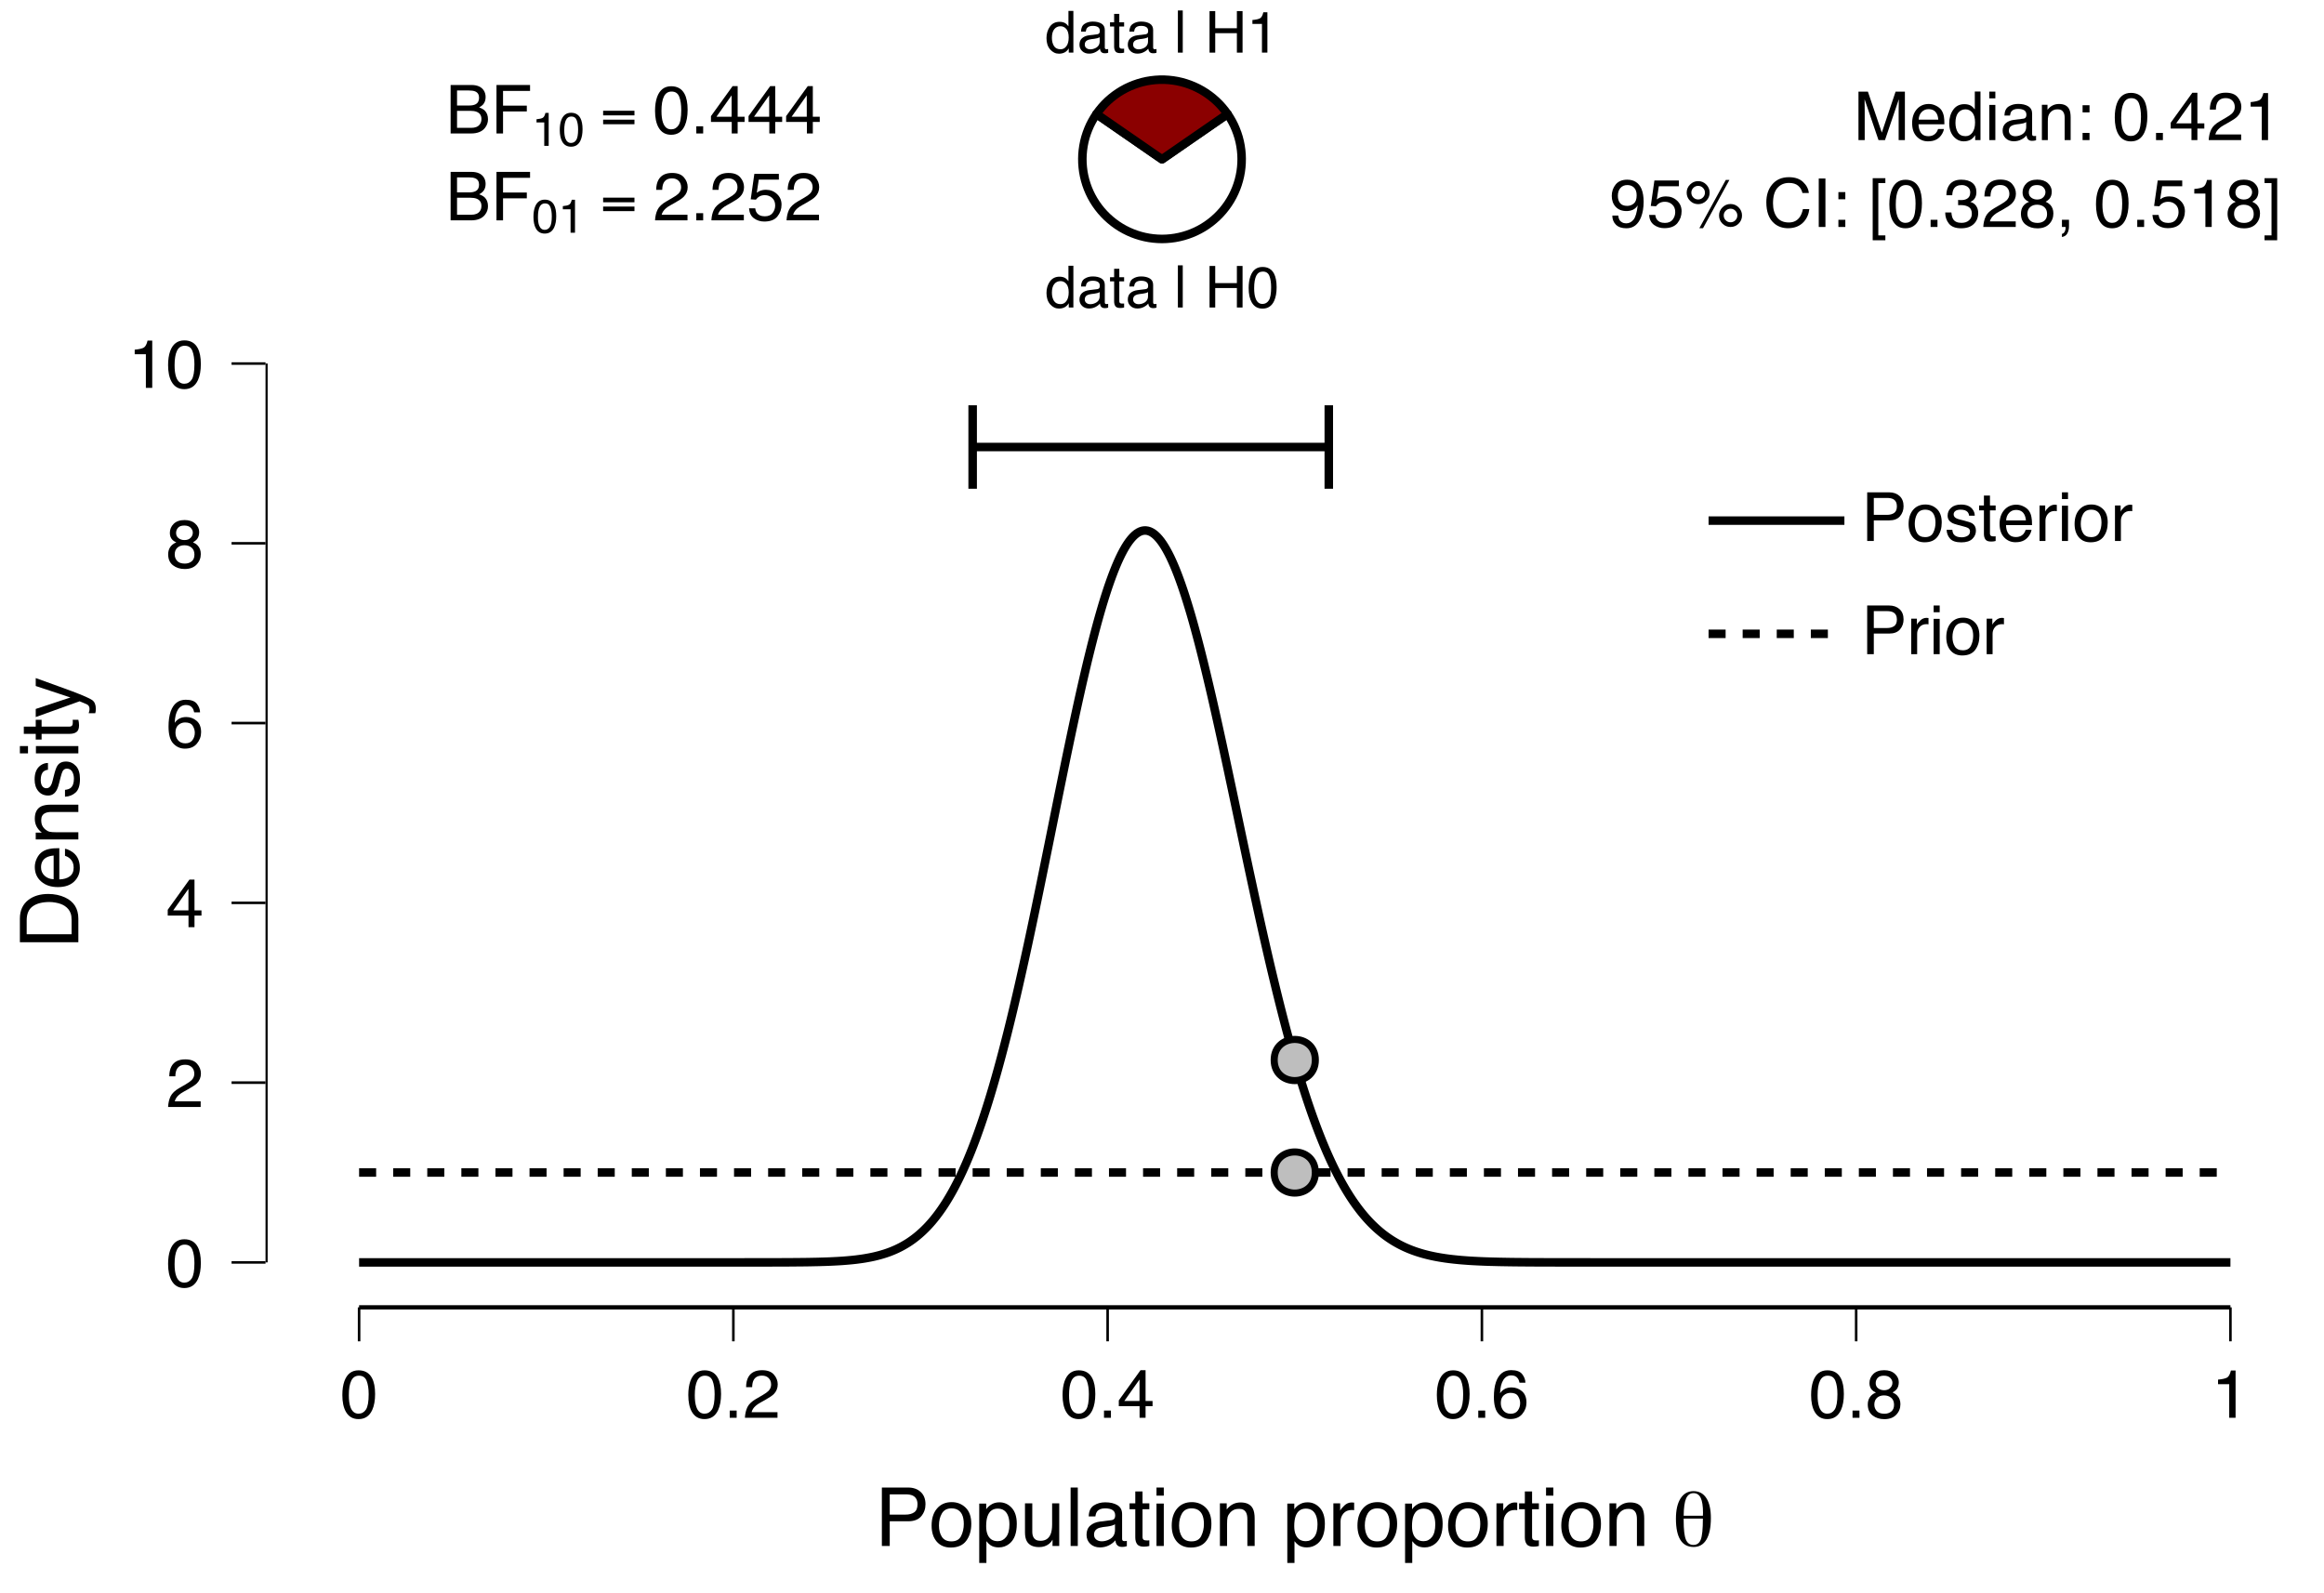 <?xml version="1.0" encoding="UTF-8"?>
<svg xmlns="http://www.w3.org/2000/svg" xmlns:xlink="http://www.w3.org/1999/xlink" width="582pt" height="399pt" viewBox="0 0 582 399" version="1.1">
<defs>
<g>
<symbol overflow="visible" id="glyph0-0">
<path style="stroke:none;" d="M 0.547 0 L 0.547 -12.141 L 10.172 -12.141 L 10.172 0 Z M 8.656 -1.516 L 8.656 -10.625 L 2.062 -10.625 L 2.062 -1.516 Z M 8.656 -1.516 "/>
</symbol>
<symbol overflow="visible" id="glyph0-1">
<path style="stroke:none;" d="M 5.844 -7 C 6.539 -7 7.082 -7.098 7.469 -7.297 C 8.07 -7.598 8.375 -8.145 8.375 -8.938 C 8.375 -9.727 8.051 -10.258 7.406 -10.531 C 7.039 -10.688 6.504 -10.766 5.797 -10.766 L 2.859 -10.766 L 2.859 -7 Z M 6.406 -1.406 C 7.414 -1.406 8.133 -1.695 8.562 -2.281 C 8.832 -2.645 8.969 -3.094 8.969 -3.625 C 8.969 -4.5 8.57 -5.098 7.781 -5.422 C 7.363 -5.586 6.812 -5.672 6.125 -5.672 L 2.859 -5.672 L 2.859 -1.406 Z M 1.25 -12.141 L 6.469 -12.141 C 7.883 -12.141 8.895 -11.711 9.5 -10.859 C 9.844 -10.359 10.016 -9.781 10.016 -9.125 C 10.016 -8.363 9.801 -7.738 9.375 -7.25 C 9.145 -6.988 8.816 -6.75 8.391 -6.531 C 9.016 -6.301 9.484 -6.035 9.797 -5.734 C 10.336 -5.203 10.609 -4.473 10.609 -3.547 C 10.609 -2.766 10.363 -2.055 9.875 -1.422 C 9.145 -0.473 7.977 0 6.375 0 L 1.25 0 Z M 1.25 -12.141 "/>
</symbol>
<symbol overflow="visible" id="glyph0-2">
<path style="stroke:none;" d="M 1.453 -12.141 L 9.859 -12.141 L 9.859 -10.656 L 3.094 -10.656 L 3.094 -6.969 L 9.047 -6.969 L 9.047 -5.516 L 3.094 -5.516 L 3.094 0 L 1.453 0 Z M 1.453 -12.141 "/>
</symbol>
<symbol overflow="visible" id="glyph0-3">
<path style="stroke:none;" d="M 0.531 0 C 0.582 -1.02 0.789 -1.906 1.156 -2.656 C 1.52 -3.414 2.238 -4.102 3.312 -4.719 L 4.891 -5.641 C 5.598 -6.047 6.098 -6.395 6.391 -6.688 C 6.836 -7.145 7.062 -7.672 7.062 -8.266 C 7.062 -8.953 6.852 -9.5 6.438 -9.906 C 6.031 -10.312 5.484 -10.516 4.797 -10.516 C 3.773 -10.516 3.066 -10.129 2.672 -9.359 C 2.461 -8.941 2.348 -8.367 2.328 -7.641 L 0.812 -7.641 C 0.832 -8.672 1.023 -9.508 1.391 -10.156 C 2.035 -11.301 3.172 -11.875 4.797 -11.875 C 6.148 -11.875 7.141 -11.504 7.766 -10.766 C 8.391 -10.035 8.703 -9.223 8.703 -8.328 C 8.703 -7.379 8.367 -6.57 7.703 -5.906 C 7.316 -5.508 6.629 -5.035 5.641 -4.484 L 4.5 -3.844 C 3.957 -3.551 3.535 -3.27 3.234 -3 C 2.68 -2.52 2.332 -1.988 2.188 -1.406 L 8.656 -1.406 L 8.656 0 Z M 0.531 0 "/>
</symbol>
<symbol overflow="visible" id="glyph0-4">
<path style="stroke:none;" d="M 1.453 -1.797 L 3.172 -1.797 L 3.172 0 L 1.453 0 Z M 1.453 -1.797 "/>
</symbol>
<symbol overflow="visible" id="glyph0-5">
<path style="stroke:none;" d="M 2.094 -3.016 C 2.188 -2.172 2.578 -1.582 3.266 -1.25 C 3.617 -1.094 4.031 -1.016 4.5 -1.016 C 5.375 -1.016 6.023 -1.289 6.453 -1.844 C 6.879 -2.406 7.094 -3.031 7.094 -3.719 C 7.094 -4.539 6.836 -5.176 6.328 -5.625 C 5.828 -6.082 5.223 -6.312 4.516 -6.312 C 4.004 -6.312 3.566 -6.211 3.203 -6.016 C 2.836 -5.816 2.523 -5.539 2.266 -5.188 L 0.969 -5.266 L 1.875 -11.641 L 8.016 -11.641 L 8.016 -10.203 L 2.984 -10.203 L 2.484 -6.906 C 2.766 -7.113 3.023 -7.27 3.266 -7.375 C 3.711 -7.562 4.223 -7.656 4.797 -7.656 C 5.879 -7.656 6.797 -7.301 7.547 -6.594 C 8.305 -5.895 8.688 -5.008 8.688 -3.938 C 8.688 -2.82 8.344 -1.836 7.656 -0.984 C 6.969 -0.129 5.863 0.297 4.344 0.297 C 3.383 0.297 2.531 0.023 1.781 -0.516 C 1.039 -1.055 0.629 -1.891 0.547 -3.016 Z M 2.094 -3.016 "/>
</symbol>
<symbol overflow="visible" id="glyph0-6">
<path style="stroke:none;" d="M 4.578 -11.828 C 6.109 -11.828 7.219 -11.195 7.906 -9.938 C 8.426 -8.969 8.688 -7.633 8.688 -5.938 C 8.688 -4.32 8.445 -2.988 7.969 -1.938 C 7.281 -0.426 6.145 0.328 4.562 0.328 C 3.145 0.328 2.086 -0.289 1.391 -1.531 C 0.816 -2.562 0.531 -3.941 0.531 -5.672 C 0.531 -7.016 0.703 -8.172 1.047 -9.141 C 1.703 -10.93 2.879 -11.828 4.578 -11.828 Z M 4.562 -1.031 C 5.332 -1.031 5.945 -1.367 6.406 -2.047 C 6.863 -2.734 7.094 -4.008 7.094 -5.875 C 7.094 -7.219 6.926 -8.32 6.594 -9.188 C 6.258 -10.062 5.617 -10.5 4.672 -10.5 C 3.797 -10.5 3.156 -10.082 2.75 -9.25 C 2.344 -8.426 2.141 -7.219 2.141 -5.625 C 2.141 -4.414 2.27 -3.441 2.531 -2.703 C 2.926 -1.586 3.602 -1.031 4.562 -1.031 Z M 4.562 -1.031 "/>
</symbol>
<symbol overflow="visible" id="glyph0-7">
<path style="stroke:none;" d="M 5.594 -4.188 L 5.594 -9.547 L 1.797 -4.188 Z M 5.625 0 L 5.625 -2.891 L 0.422 -2.891 L 0.422 -4.344 L 5.844 -11.859 L 7.109 -11.859 L 7.109 -4.188 L 8.844 -4.188 L 8.844 -2.891 L 7.109 -2.891 L 7.109 0 Z M 5.625 0 "/>
</symbol>
<symbol overflow="visible" id="glyph0-8">
<path style="stroke:none;" d="M 2.25 -2.859 C 2.289 -2.035 2.609 -1.469 3.203 -1.156 C 3.504 -0.988 3.844 -0.906 4.219 -0.906 C 4.926 -0.906 5.531 -1.203 6.031 -1.797 C 6.539 -2.391 6.898 -3.594 7.109 -5.406 C 6.773 -4.883 6.363 -4.516 5.875 -4.297 C 5.383 -4.086 4.863 -3.984 4.312 -3.984 C 3.164 -3.984 2.258 -4.336 1.594 -5.047 C 0.938 -5.754 0.609 -6.672 0.609 -7.797 C 0.609 -8.867 0.93 -9.812 1.578 -10.625 C 2.234 -11.438 3.203 -11.844 4.484 -11.844 C 6.211 -11.844 7.406 -11.066 8.062 -9.516 C 8.414 -8.66 8.594 -7.594 8.594 -6.312 C 8.594 -4.863 8.379 -3.582 7.953 -2.469 C 7.223 -0.602 6 0.328 4.281 0.328 C 3.125 0.328 2.242 0.023 1.641 -0.578 C 1.047 -1.18 0.75 -1.941 0.75 -2.859 Z M 4.5 -5.281 C 5.094 -5.281 5.629 -5.473 6.109 -5.859 C 6.598 -6.254 6.844 -6.938 6.844 -7.906 C 6.844 -8.781 6.625 -9.43 6.188 -9.859 C 5.75 -10.285 5.191 -10.5 4.516 -10.5 C 3.785 -10.5 3.207 -10.254 2.781 -9.766 C 2.352 -9.273 2.141 -8.625 2.141 -7.812 C 2.141 -7.039 2.328 -6.426 2.703 -5.969 C 3.078 -5.508 3.676 -5.281 4.5 -5.281 Z M 4.5 -5.281 "/>
</symbol>
<symbol overflow="visible" id="glyph0-9">
<path style="stroke:none;" d="M 11.531 -5.75 C 12.32 -5.75 13 -5.469 13.562 -4.906 C 14.125 -4.344 14.406 -3.664 14.406 -2.875 C 14.406 -2.082 14.125 -1.406 13.562 -0.844 C 13 -0.281 12.32 0 11.531 0 C 10.738 0 10.062 -0.281 9.5 -0.844 C 8.938 -1.406 8.656 -2.082 8.656 -2.875 C 8.656 -3.664 8.938 -4.344 9.5 -4.906 C 10.062 -5.469 10.738 -5.75 11.531 -5.75 Z M 10.344 -11.781 L 11.25 -11.781 L 4.641 0.312 L 3.719 0.312 Z M 3.422 -6.891 C 3.891 -6.891 4.289 -7.055 4.625 -7.391 C 4.957 -7.723 5.125 -8.125 5.125 -8.594 C 5.125 -9.062 4.957 -9.461 4.625 -9.797 C 4.289 -10.129 3.891 -10.297 3.422 -10.297 C 2.953 -10.297 2.551 -10.129 2.219 -9.797 C 1.883 -9.461 1.719 -9.062 1.719 -8.594 C 1.719 -8.125 1.883 -7.723 2.219 -7.391 C 2.551 -7.055 2.953 -6.891 3.422 -6.891 Z M 3.422 -11.484 C 4.223 -11.484 4.898 -11.195 5.453 -10.625 C 6.016 -10.062 6.297 -9.383 6.297 -8.594 C 6.297 -7.801 6.016 -7.125 5.453 -6.562 C 4.898 -6 4.223 -5.719 3.422 -5.719 C 2.629 -5.719 1.953 -6 1.391 -6.562 C 0.828 -7.125 0.547 -7.801 0.547 -8.594 C 0.547 -9.383 0.828 -10.062 1.391 -10.625 C 1.953 -11.195 2.629 -11.484 3.422 -11.484 Z M 11.531 -1.172 C 12 -1.172 12.398 -1.336 12.734 -1.672 C 13.066 -2.004 13.234 -2.406 13.234 -2.875 C 13.234 -3.344 13.066 -3.742 12.734 -4.078 C 12.398 -4.41 12 -4.578 11.531 -4.578 C 11.062 -4.578 10.66 -4.41 10.328 -4.078 C 9.992 -3.742 9.828 -3.344 9.828 -2.875 C 9.828 -2.406 9.992 -2.004 10.328 -1.672 C 10.66 -1.336 11.062 -1.172 11.531 -1.172 Z M 11.531 -1.172 "/>
</symbol>
<symbol overflow="visible" id="glyph0-10">
<path style="stroke:none;" d=""/>
</symbol>
<symbol overflow="visible" id="glyph0-11">
<path style="stroke:none;" d="M 6.406 -12.469 C 7.938 -12.469 9.125 -12.062 9.969 -11.25 C 10.82 -10.445 11.297 -9.531 11.391 -8.5 L 9.797 -8.5 C 9.609 -9.281 9.242 -9.895 8.703 -10.344 C 8.16 -10.801 7.398 -11.031 6.422 -11.031 C 5.223 -11.031 4.254 -10.609 3.516 -9.766 C 2.785 -8.93 2.422 -7.648 2.422 -5.922 C 2.422 -4.492 2.75 -3.336 3.406 -2.453 C 4.07 -1.566 5.066 -1.125 6.391 -1.125 C 7.598 -1.125 8.52 -1.594 9.156 -2.531 C 9.488 -3.02 9.738 -3.664 9.906 -4.469 L 11.516 -4.469 C 11.367 -3.188 10.895 -2.113 10.094 -1.25 C 9.125 -0.207 7.82 0.312 6.188 0.312 C 4.781 0.312 3.598 -0.113 2.641 -0.969 C 1.379 -2.094 0.75 -3.836 0.75 -6.203 C 0.75 -7.984 1.223 -9.445 2.172 -10.594 C 3.191 -11.844 4.602 -12.469 6.406 -12.469 Z M 6.078 -12.469 Z M 6.078 -12.469 "/>
</symbol>
<symbol overflow="visible" id="glyph0-12">
<path style="stroke:none;" d="M 1.656 -12.141 L 3.328 -12.141 L 3.328 0 L 1.656 0 Z M 1.656 -12.141 "/>
</symbol>
<symbol overflow="visible" id="glyph0-13">
<path style="stroke:none;" d="M 1.875 -8.734 L 3.609 -8.734 L 3.609 -6.938 L 1.875 -6.938 Z M 1.875 -1.797 L 3.609 -1.797 L 3.609 0 L 1.875 0 Z M 1.875 -1.797 "/>
</symbol>
<symbol overflow="visible" id="glyph0-14">
<path style="stroke:none;" d="M 1.062 -12.219 L 4.234 -12.219 L 4.234 -11 L 2.469 -11 L 2.469 2.109 L 4.234 2.109 L 4.234 3.328 L 1.062 3.328 Z M 1.062 -12.219 "/>
</symbol>
<symbol overflow="visible" id="glyph0-15">
<path style="stroke:none;" d="M 4.391 0.328 C 2.992 0.328 1.977 -0.055 1.344 -0.828 C 0.719 -1.598 0.406 -2.535 0.406 -3.641 L 1.953 -3.641 C 2.023 -2.867 2.172 -2.312 2.391 -1.969 C 2.773 -1.344 3.473 -1.031 4.484 -1.031 C 5.266 -1.031 5.891 -1.238 6.359 -1.656 C 6.836 -2.07 7.078 -2.613 7.078 -3.281 C 7.078 -4.094 6.828 -4.66 6.328 -4.984 C 5.828 -5.316 5.133 -5.484 4.25 -5.484 C 4.145 -5.484 4.039 -5.477 3.938 -5.469 C 3.844 -5.469 3.742 -5.469 3.641 -5.469 L 3.641 -6.781 C 3.785 -6.758 3.91 -6.742 4.016 -6.734 C 4.129 -6.734 4.242 -6.734 4.359 -6.734 C 4.922 -6.734 5.379 -6.82 5.734 -7 C 6.359 -7.312 6.672 -7.863 6.672 -8.656 C 6.672 -9.238 6.461 -9.691 6.047 -10.016 C 5.629 -10.336 5.141 -10.5 4.578 -10.5 C 3.586 -10.5 2.906 -10.164 2.531 -9.5 C 2.32 -9.133 2.203 -8.617 2.172 -7.953 L 0.703 -7.953 C 0.703 -8.828 0.879 -9.578 1.234 -10.203 C 1.836 -11.297 2.898 -11.844 4.422 -11.844 C 5.629 -11.844 6.562 -11.57 7.219 -11.031 C 7.883 -10.5 8.219 -9.723 8.219 -8.703 C 8.219 -7.984 8.023 -7.395 7.641 -6.938 C 7.391 -6.656 7.07 -6.438 6.688 -6.281 C 7.312 -6.113 7.797 -5.785 8.141 -5.297 C 8.492 -4.805 8.672 -4.207 8.672 -3.5 C 8.672 -2.375 8.297 -1.453 7.547 -0.734 C 6.805 -0.023 5.754 0.328 4.391 0.328 Z M 4.391 0.328 "/>
</symbol>
<symbol overflow="visible" id="glyph0-16">
<path style="stroke:none;" d="M 4.609 -6.875 C 5.254 -6.875 5.758 -7.055 6.125 -7.422 C 6.5 -7.785 6.688 -8.223 6.688 -8.734 C 6.688 -9.172 6.508 -9.57 6.156 -9.938 C 5.812 -10.312 5.273 -10.5 4.547 -10.5 C 3.836 -10.5 3.32 -10.312 3 -9.938 C 2.676 -9.57 2.516 -9.145 2.516 -8.656 C 2.516 -8.094 2.723 -7.656 3.141 -7.344 C 3.555 -7.031 4.047 -6.875 4.609 -6.875 Z M 4.688 -1.016 C 5.375 -1.016 5.945 -1.195 6.406 -1.562 C 6.863 -1.938 7.094 -2.492 7.094 -3.234 C 7.094 -4.004 6.859 -4.586 6.391 -4.984 C 5.922 -5.379 5.316 -5.578 4.578 -5.578 C 3.867 -5.578 3.289 -5.375 2.844 -4.969 C 2.395 -4.562 2.172 -4 2.172 -3.281 C 2.172 -2.664 2.375 -2.133 2.781 -1.688 C 3.195 -1.238 3.832 -1.016 4.688 -1.016 Z M 2.578 -6.297 C 2.16 -6.473 1.836 -6.68 1.609 -6.922 C 1.172 -7.359 0.953 -7.93 0.953 -8.641 C 0.953 -9.523 1.27 -10.281 1.906 -10.906 C 2.551 -11.539 3.461 -11.859 4.641 -11.859 C 5.773 -11.859 6.66 -11.562 7.297 -10.969 C 7.941 -10.375 8.266 -9.676 8.266 -8.875 C 8.266 -8.133 8.078 -7.535 7.703 -7.078 C 7.492 -6.816 7.172 -6.566 6.734 -6.328 C 7.223 -6.098 7.609 -5.836 7.891 -5.547 C 8.41 -4.992 8.672 -4.273 8.672 -3.391 C 8.672 -2.348 8.32 -1.461 7.625 -0.734 C 6.926 -0.016 5.938 0.344 4.656 0.344 C 3.508 0.344 2.535 0.031 1.734 -0.594 C 0.941 -1.219 0.547 -2.129 0.547 -3.328 C 0.547 -4.023 0.711 -4.629 1.047 -5.141 C 1.391 -5.648 1.898 -6.035 2.578 -6.297 Z M 2.578 -6.297 "/>
</symbol>
<symbol overflow="visible" id="glyph0-17">
<path style="stroke:none;" d="M 1.406 1.734 C 1.781 1.66 2.047 1.391 2.203 0.922 C 2.285 0.672 2.328 0.43 2.328 0.203 C 2.328 0.172 2.328 0.141 2.328 0.109 C 2.328 0.078 2.32 0.039 2.312 0 L 1.406 0 L 1.406 -1.797 L 3.172 -1.797 L 3.172 -0.125 C 3.172 0.52 3.035 1.094 2.766 1.594 C 2.504 2.094 2.051 2.398 1.406 2.516 Z M 1.406 1.734 "/>
</symbol>
<symbol overflow="visible" id="glyph0-18">
<path style="stroke:none;" d="M 1.625 -8.375 L 1.625 -9.516 C 2.695 -9.617 3.441 -9.789 3.859 -10.031 C 4.285 -10.281 4.602 -10.863 4.812 -11.781 L 5.984 -11.781 L 5.984 0 L 4.406 0 L 4.406 -8.375 Z M 1.625 -8.375 "/>
</symbol>
<symbol overflow="visible" id="glyph0-19">
<path style="stroke:none;" d="M 0.391 2.109 L 2.141 2.109 L 2.141 -11 L 0.391 -11 L 0.391 -12.219 L 3.562 -12.219 L 3.562 3.328 L 0.391 3.328 Z M 0.391 2.109 "/>
</symbol>
<symbol overflow="visible" id="glyph0-20">
<path style="stroke:none;" d="M 1.25 -12.141 L 3.609 -12.141 L 7.094 -1.875 L 10.547 -12.141 L 12.875 -12.141 L 12.875 0 L 11.312 0 L 11.312 -7.156 C 11.312 -7.406 11.316 -7.816 11.328 -8.391 C 11.348 -8.961 11.359 -9.578 11.359 -10.234 L 7.891 0 L 6.266 0 L 2.781 -10.234 L 2.781 -9.859 C 2.781 -9.566 2.785 -9.113 2.797 -8.5 C 2.805 -7.895 2.812 -7.445 2.812 -7.156 L 2.812 0 L 1.25 0 Z M 1.25 -12.141 "/>
</symbol>
<symbol overflow="visible" id="glyph0-21">
<path style="stroke:none;" d="M 4.781 -9.047 C 5.406 -9.047 6.008 -8.895 6.594 -8.594 C 7.188 -8.301 7.641 -7.926 7.953 -7.469 C 8.242 -7.02 8.441 -6.5 8.547 -5.906 C 8.629 -5.488 8.672 -4.836 8.672 -3.953 L 2.188 -3.953 C 2.219 -3.055 2.43 -2.332 2.828 -1.781 C 3.223 -1.238 3.836 -0.969 4.672 -0.969 C 5.441 -0.969 6.062 -1.227 6.531 -1.75 C 6.789 -2.039 6.977 -2.383 7.094 -2.781 L 8.547 -2.781 C 8.516 -2.445 8.391 -2.082 8.172 -1.688 C 7.953 -1.289 7.707 -0.961 7.438 -0.703 C 6.988 -0.266 6.43 0.031 5.766 0.188 C 5.398 0.27 4.992 0.312 4.547 0.312 C 3.441 0.312 2.504 -0.086 1.734 -0.891 C 0.973 -1.691 0.594 -2.812 0.594 -4.25 C 0.594 -5.676 0.977 -6.832 1.75 -7.719 C 2.52 -8.602 3.531 -9.047 4.781 -9.047 Z M 7.141 -5.125 C 7.086 -5.77 6.945 -6.285 6.719 -6.672 C 6.312 -7.391 5.633 -7.75 4.688 -7.75 C 4 -7.75 3.422 -7.5 2.953 -7 C 2.492 -6.508 2.254 -5.883 2.234 -5.125 Z M 4.641 -9.062 Z M 4.641 -9.062 "/>
</symbol>
<symbol overflow="visible" id="glyph0-22">
<path style="stroke:none;" d="M 2.031 -4.328 C 2.031 -3.379 2.227 -2.582 2.625 -1.938 C 3.031 -1.301 3.676 -0.984 4.562 -0.984 C 5.258 -0.984 5.828 -1.281 6.266 -1.875 C 6.711 -2.469 6.938 -3.316 6.938 -4.422 C 6.938 -5.535 6.707 -6.359 6.25 -6.891 C 5.789 -7.43 5.223 -7.703 4.547 -7.703 C 3.797 -7.703 3.188 -7.414 2.719 -6.844 C 2.258 -6.27 2.031 -5.43 2.031 -4.328 Z M 4.266 -9 C 4.941 -9 5.508 -8.859 5.969 -8.578 C 6.238 -8.41 6.539 -8.117 6.875 -7.703 L 6.875 -12.172 L 8.297 -12.172 L 8.297 0 L 6.969 0 L 6.969 -1.234 C 6.613 -0.68 6.203 -0.285 5.734 -0.047 C 5.266 0.191 4.723 0.312 4.109 0.312 C 3.117 0.312 2.266 -0.098 1.547 -0.922 C 0.828 -1.754 0.469 -2.859 0.469 -4.234 C 0.469 -5.523 0.797 -6.641 1.453 -7.578 C 2.109 -8.523 3.047 -9 4.266 -9 Z M 4.266 -9 "/>
</symbol>
<symbol overflow="visible" id="glyph0-23">
<path style="stroke:none;" d="M 1.094 -8.812 L 2.609 -8.812 L 2.609 0 L 1.094 0 Z M 1.094 -12.141 L 2.609 -12.141 L 2.609 -10.453 L 1.094 -10.453 Z M 1.094 -12.141 "/>
</symbol>
<symbol overflow="visible" id="glyph0-24">
<path style="stroke:none;" d="M 2.234 -2.359 C 2.234 -1.922 2.391 -1.578 2.703 -1.328 C 3.016 -1.086 3.383 -0.969 3.812 -0.969 C 4.344 -0.969 4.852 -1.086 5.344 -1.328 C 6.164 -1.734 6.578 -2.395 6.578 -3.312 L 6.578 -4.5 C 6.391 -4.383 6.148 -4.285 5.859 -4.203 C 5.578 -4.129 5.301 -4.078 5.031 -4.047 L 4.125 -3.938 C 3.594 -3.863 3.191 -3.75 2.922 -3.594 C 2.461 -3.332 2.234 -2.922 2.234 -2.359 Z M 5.828 -5.359 C 6.172 -5.398 6.398 -5.547 6.516 -5.797 C 6.586 -5.922 6.625 -6.109 6.625 -6.359 C 6.625 -6.867 6.441 -7.238 6.078 -7.469 C 5.711 -7.695 5.195 -7.812 4.531 -7.812 C 3.75 -7.812 3.195 -7.602 2.875 -7.188 C 2.695 -6.945 2.578 -6.598 2.516 -6.141 L 1.125 -6.141 C 1.156 -7.234 1.508 -7.992 2.188 -8.422 C 2.875 -8.848 3.664 -9.062 4.562 -9.062 C 5.602 -9.062 6.445 -8.863 7.094 -8.469 C 7.738 -8.07 8.062 -7.457 8.062 -6.625 L 8.062 -1.516 C 8.062 -1.359 8.094 -1.234 8.156 -1.141 C 8.219 -1.055 8.352 -1.016 8.562 -1.016 C 8.625 -1.016 8.695 -1.016 8.781 -1.016 C 8.863 -1.023 8.953 -1.039 9.047 -1.062 L 9.047 0.047 C 8.816 0.109 8.641 0.145 8.516 0.156 C 8.398 0.176 8.234 0.188 8.016 0.188 C 7.504 0.188 7.133 0.004 6.906 -0.359 C 6.781 -0.547 6.695 -0.816 6.656 -1.172 C 6.352 -0.773 5.914 -0.43 5.344 -0.141 C 4.781 0.148 4.156 0.297 3.469 0.297 C 2.645 0.297 1.973 0.047 1.453 -0.453 C 0.93 -0.953 0.672 -1.578 0.672 -2.328 C 0.672 -3.141 0.926 -3.77 1.438 -4.219 C 1.957 -4.676 2.633 -4.957 3.469 -5.062 Z M 4.609 -9.062 Z M 4.609 -9.062 "/>
</symbol>
<symbol overflow="visible" id="glyph0-25">
<path style="stroke:none;" d="M 1.094 -8.844 L 2.5 -8.844 L 2.5 -7.594 C 2.914 -8.113 3.359 -8.484 3.828 -8.703 C 4.297 -8.93 4.816 -9.047 5.391 -9.047 C 6.648 -9.047 7.5 -8.609 7.938 -7.734 C 8.176 -7.254 8.297 -6.566 8.297 -5.672 L 8.297 0 L 6.797 0 L 6.797 -5.578 C 6.797 -6.117 6.711 -6.551 6.547 -6.875 C 6.285 -7.426 5.805 -7.703 5.109 -7.703 C 4.754 -7.703 4.469 -7.672 4.25 -7.609 C 3.844 -7.484 3.484 -7.238 3.172 -6.875 C 2.922 -6.582 2.758 -6.281 2.688 -5.969 C 2.613 -5.656 2.578 -5.211 2.578 -4.641 L 2.578 0 L 1.094 0 Z M 4.578 -9.062 Z M 4.578 -9.062 "/>
</symbol>
<symbol overflow="visible" id="glyph1-0">
<path style="stroke:none;" d="M 0.375 0 L 0.375 -8.5 L 7.125 -8.5 L 7.125 0 Z M 6.062 -1.062 L 6.062 -7.438 L 1.453 -7.438 L 1.453 -1.062 Z M 6.062 -1.062 "/>
</symbol>
<symbol overflow="visible" id="glyph1-1">
<path style="stroke:none;" d="M 3.203 -8.281 C 4.273 -8.281 5.051 -7.836 5.531 -6.953 C 5.895 -6.273 6.078 -5.344 6.078 -4.156 C 6.078 -3.031 5.91 -2.098 5.578 -1.359 C 5.098 -0.305 4.305 0.219 3.203 0.219 C 2.203 0.219 1.461 -0.207 0.984 -1.062 C 0.578 -1.789 0.375 -2.758 0.375 -3.969 C 0.375 -4.914 0.492 -5.723 0.734 -6.391 C 1.191 -7.648 2.016 -8.281 3.203 -8.281 Z M 3.188 -0.719 C 3.727 -0.719 4.16 -0.957 4.484 -1.438 C 4.805 -1.914 4.969 -2.805 4.969 -4.109 C 4.969 -5.047 4.848 -5.816 4.609 -6.422 C 4.379 -7.035 3.93 -7.344 3.266 -7.344 C 2.648 -7.344 2.203 -7.051 1.922 -6.469 C 1.641 -5.895 1.5 -5.051 1.5 -3.938 C 1.5 -3.094 1.586 -2.41 1.766 -1.891 C 2.047 -1.109 2.52 -0.719 3.188 -0.719 Z M 3.188 -0.719 "/>
</symbol>
<symbol overflow="visible" id="glyph1-2">
<path style="stroke:none;" d="M 1.141 -5.859 L 1.141 -6.656 C 1.891 -6.727 2.41 -6.848 2.703 -7.016 C 3.004 -7.191 3.227 -7.602 3.375 -8.25 L 4.188 -8.25 L 4.188 0 L 3.078 0 L 3.078 -5.859 Z M 1.141 -5.859 "/>
</symbol>
<symbol overflow="visible" id="glyph2-0">
<path style="stroke:none;" d="M 0.844 2.984 L 0.844 -11.938 L 9.297 -11.938 L 9.297 2.984 Z M 1.797 2.047 L 8.359 2.047 L 8.359 -10.984 L 1.797 -10.984 Z M 1.797 2.047 "/>
</symbol>
<symbol overflow="visible" id="glyph2-1">
<path style="stroke:none;" d="M 8.578 -2.312 L 0.734 -2.312 L 0.734 -3.453 L 8.578 -3.453 Z M 8.578 -4.531 L 0.734 -4.531 L 0.734 -5.688 L 8.578 -5.688 Z M 8.578 -4.531 "/>
</symbol>
<symbol overflow="visible" id="glyph3-0">
<path style="stroke:none;" d="M 0.469 0 L 0.469 -10.406 L 8.734 -10.406 L 8.734 0 Z M 7.422 -1.297 L 7.422 -9.109 L 1.766 -9.109 L 1.766 -1.297 Z M 7.422 -1.297 "/>
</symbol>
<symbol overflow="visible" id="glyph3-1">
<path style="stroke:none;" d="M 1.75 -3.703 C 1.75 -2.891 1.922 -2.207 2.266 -1.656 C 2.609 -1.113 3.16 -0.844 3.922 -0.844 C 4.516 -0.844 5 -1.098 5.375 -1.609 C 5.758 -2.117 5.953 -2.848 5.953 -3.797 C 5.953 -4.754 5.754 -5.461 5.359 -5.922 C 4.961 -6.379 4.477 -6.609 3.906 -6.609 C 3.258 -6.609 2.738 -6.363 2.344 -5.875 C 1.945 -5.383 1.75 -4.66 1.75 -3.703 Z M 3.672 -7.719 C 4.242 -7.719 4.727 -7.598 5.125 -7.359 C 5.352 -7.211 5.609 -6.961 5.891 -6.609 L 5.891 -10.453 L 7.125 -10.453 L 7.125 0 L 5.969 0 L 5.969 -1.062 C 5.676 -0.594 5.328 -0.254 4.922 -0.047 C 4.516 0.16 4.047 0.266 3.516 0.266 C 2.672 0.266 1.938 -0.086 1.312 -0.797 C 0.695 -1.504 0.391 -2.453 0.391 -3.641 C 0.391 -4.742 0.672 -5.695 1.234 -6.5 C 1.805 -7.312 2.617 -7.719 3.672 -7.719 Z M 3.672 -7.719 "/>
</symbol>
<symbol overflow="visible" id="glyph3-2">
<path style="stroke:none;" d="M 1.906 -2.016 C 1.906 -1.648 2.039 -1.359 2.312 -1.141 C 2.582 -0.93 2.906 -0.828 3.281 -0.828 C 3.727 -0.828 4.16 -0.93 4.578 -1.141 C 5.285 -1.484 5.641 -2.047 5.641 -2.828 L 5.641 -3.859 C 5.484 -3.766 5.281 -3.68 5.031 -3.609 C 4.789 -3.547 4.551 -3.5 4.312 -3.469 L 3.547 -3.375 C 3.078 -3.312 2.727 -3.211 2.5 -3.078 C 2.102 -2.859 1.906 -2.504 1.906 -2.016 Z M 5 -4.594 C 5.289 -4.633 5.488 -4.758 5.594 -4.969 C 5.645 -5.082 5.672 -5.242 5.672 -5.453 C 5.672 -5.891 5.516 -6.207 5.203 -6.406 C 4.898 -6.602 4.461 -6.703 3.891 -6.703 C 3.223 -6.703 2.75 -6.52 2.469 -6.156 C 2.312 -5.957 2.207 -5.66 2.156 -5.266 L 0.969 -5.266 C 0.988 -6.203 1.289 -6.852 1.875 -7.219 C 2.457 -7.594 3.133 -7.781 3.906 -7.781 C 4.801 -7.781 5.531 -7.609 6.094 -7.266 C 6.645 -6.922 6.922 -6.391 6.922 -5.672 L 6.922 -1.297 C 6.922 -1.172 6.945 -1.066 7 -0.984 C 7.051 -0.898 7.164 -0.859 7.344 -0.859 C 7.395 -0.859 7.457 -0.863 7.531 -0.875 C 7.602 -0.883 7.68 -0.895 7.766 -0.906 L 7.766 0.031 C 7.566 0.094 7.414 0.129 7.312 0.141 C 7.207 0.148 7.062 0.156 6.875 0.156 C 6.438 0.156 6.117 0 5.922 -0.312 C 5.816 -0.469 5.742 -0.695 5.703 -1 C 5.441 -0.664 5.066 -0.375 4.578 -0.125 C 4.098 0.125 3.566 0.25 2.984 0.25 C 2.273 0.25 1.695 0.035 1.25 -0.391 C 0.801 -0.816 0.578 -1.348 0.578 -1.984 C 0.578 -2.691 0.797 -3.238 1.234 -3.625 C 1.68 -4.008 2.258 -4.25 2.969 -4.344 Z M 3.953 -7.781 Z M 3.953 -7.781 "/>
</symbol>
<symbol overflow="visible" id="glyph3-3">
<path style="stroke:none;" d="M 1.188 -9.703 L 2.484 -9.703 L 2.484 -7.594 L 3.688 -7.594 L 3.688 -6.547 L 2.484 -6.547 L 2.484 -1.594 C 2.484 -1.332 2.57 -1.156 2.75 -1.062 C 2.852 -1.008 3.02 -0.984 3.25 -0.984 C 3.312 -0.984 3.375 -0.984 3.438 -0.984 C 3.508 -0.992 3.594 -1 3.688 -1 L 3.688 0 C 3.539 0.039 3.391 0.07 3.234 0.094 C 3.078 0.113 2.906 0.125 2.719 0.125 C 2.125 0.125 1.719 -0.023 1.5 -0.328 C 1.289 -0.641 1.188 -1.039 1.188 -1.531 L 1.188 -6.547 L 0.156 -6.547 L 0.156 -7.594 L 1.188 -7.594 Z M 1.188 -9.703 "/>
</symbol>
<symbol overflow="visible" id="glyph3-4">
<path style="stroke:none;" d=""/>
</symbol>
<symbol overflow="visible" id="glyph3-5">
<path style="stroke:none;" d="M 2.234 0 L 1.016 0 L 1.016 -10.562 L 2.234 -10.562 Z M 2.234 0 "/>
</symbol>
<symbol overflow="visible" id="glyph3-6">
<path style="stroke:none;" d="M 1.141 -10.406 L 2.562 -10.406 L 2.562 -6.109 L 7.984 -6.109 L 7.984 -10.406 L 9.406 -10.406 L 9.406 0 L 7.984 0 L 7.984 -4.875 L 2.562 -4.875 L 2.562 0 L 1.141 0 Z M 1.141 -10.406 "/>
</symbol>
<symbol overflow="visible" id="glyph3-7">
<path style="stroke:none;" d="M 3.922 -10.156 C 5.234 -10.156 6.188 -9.613 6.781 -8.531 C 7.227 -7.688 7.453 -6.539 7.453 -5.094 C 7.453 -3.707 7.25 -2.566 6.844 -1.672 C 6.25 -0.367 5.273 0.281 3.922 0.281 C 2.703 0.281 1.797 -0.25 1.203 -1.312 C 0.703 -2.195 0.453 -3.383 0.453 -4.875 C 0.453 -6.02 0.602 -7.008 0.906 -7.844 C 1.457 -9.383 2.461 -10.156 3.922 -10.156 Z M 3.906 -0.891 C 4.57 -0.891 5.098 -1.18 5.484 -1.766 C 5.879 -2.348 6.078 -3.441 6.078 -5.047 C 6.078 -6.191 5.938 -7.133 5.656 -7.875 C 5.375 -8.625 4.82 -9 4 -9 C 3.25 -9 2.695 -8.645 2.344 -7.938 C 2 -7.227 1.828 -6.188 1.828 -4.812 C 1.828 -3.781 1.941 -2.953 2.172 -2.328 C 2.504 -1.367 3.082 -0.891 3.906 -0.891 Z M 3.906 -0.891 "/>
</symbol>
<symbol overflow="visible" id="glyph3-8">
<path style="stroke:none;" d="M 1.391 -7.188 L 1.391 -8.172 C 2.305 -8.254 2.945 -8.398 3.312 -8.609 C 3.676 -8.828 3.945 -9.328 4.125 -10.109 L 5.141 -10.109 L 5.141 0 L 3.781 0 L 3.781 -7.188 Z M 1.391 -7.188 "/>
</symbol>
<symbol overflow="visible" id="glyph4-0">
<path style="stroke:none;" d="M 0.547 0 L 0.547 -12.188 L 10.234 -12.188 L 10.234 0 Z M 8.703 -1.531 L 8.703 -10.672 L 2.078 -10.672 L 2.078 -1.531 Z M 8.703 -1.531 "/>
</symbol>
<symbol overflow="visible" id="glyph4-1">
<path style="stroke:none;" d="M 4.594 -11.891 C 6.133 -11.891 7.25 -11.254 7.938 -9.984 C 8.469 -9.004 8.734 -7.66 8.734 -5.953 C 8.734 -4.336 8.492 -3.004 8.016 -1.953 C 7.316 -0.43 6.176 0.328 4.594 0.328 C 3.164 0.328 2.102 -0.289 1.406 -1.531 C 0.82 -2.57 0.531 -3.961 0.531 -5.703 C 0.531 -7.055 0.703 -8.219 1.047 -9.188 C 1.703 -10.988 2.883 -11.891 4.594 -11.891 Z M 4.578 -1.031 C 5.359 -1.031 5.977 -1.375 6.438 -2.062 C 6.895 -2.75 7.125 -4.031 7.125 -5.906 C 7.125 -7.25 6.957 -8.359 6.625 -9.234 C 6.289 -10.109 5.645 -10.547 4.688 -10.547 C 3.812 -10.547 3.172 -10.129 2.766 -9.297 C 2.359 -8.473 2.156 -7.254 2.156 -5.641 C 2.156 -4.43 2.285 -3.457 2.547 -2.719 C 2.941 -1.594 3.617 -1.031 4.578 -1.031 Z M 4.578 -1.031 "/>
</symbol>
<symbol overflow="visible" id="glyph4-2">
<path style="stroke:none;" d="M 0.531 0 C 0.582 -1.02 0.789 -1.91 1.156 -2.672 C 1.531 -3.43 2.254 -4.117 3.328 -4.734 L 4.922 -5.656 C 5.629 -6.07 6.129 -6.426 6.422 -6.719 C 6.867 -7.176 7.094 -7.703 7.094 -8.297 C 7.094 -8.992 6.883 -9.547 6.469 -9.953 C 6.062 -10.359 5.508 -10.562 4.812 -10.562 C 3.789 -10.562 3.082 -10.172 2.688 -9.391 C 2.477 -8.984 2.363 -8.41 2.344 -7.672 L 0.828 -7.672 C 0.836 -8.703 1.023 -9.547 1.391 -10.203 C 2.035 -11.348 3.18 -11.922 4.828 -11.922 C 6.18 -11.922 7.172 -11.551 7.797 -10.812 C 8.43 -10.082 8.75 -9.27 8.75 -8.375 C 8.75 -7.414 8.414 -6.598 7.75 -5.922 C 7.352 -5.535 6.656 -5.062 5.656 -4.5 L 4.531 -3.875 C 3.977 -3.57 3.551 -3.285 3.25 -3.016 C 2.695 -2.535 2.348 -2 2.203 -1.406 L 8.688 -1.406 L 8.688 0 Z M 0.531 0 "/>
</symbol>
<symbol overflow="visible" id="glyph4-3">
<path style="stroke:none;" d="M 5.625 -4.203 L 5.625 -9.594 L 1.812 -4.203 Z M 5.641 0 L 5.641 -2.906 L 0.438 -2.906 L 0.438 -4.359 L 5.875 -11.922 L 7.141 -11.922 L 7.141 -4.203 L 8.891 -4.203 L 8.891 -2.906 L 7.141 -2.906 L 7.141 0 Z M 5.641 0 "/>
</symbol>
<symbol overflow="visible" id="glyph4-4">
<path style="stroke:none;" d="M 4.969 -11.938 C 6.301 -11.938 7.227 -11.594 7.75 -10.906 C 8.27 -10.219 8.531 -9.508 8.531 -8.781 L 7.062 -8.781 C 6.969 -9.25 6.82 -9.613 6.625 -9.875 C 6.27 -10.375 5.727 -10.625 5 -10.625 C 4.164 -10.625 3.5 -10.238 3 -9.469 C 2.508 -8.695 2.238 -7.594 2.188 -6.156 C 2.531 -6.656 2.961 -7.031 3.484 -7.281 C 3.953 -7.5 4.484 -7.609 5.078 -7.609 C 6.066 -7.609 6.93 -7.289 7.672 -6.656 C 8.422 -6.02 8.797 -5.07 8.797 -3.812 C 8.797 -2.727 8.441 -1.77 7.734 -0.938 C 7.035 -0.102 6.035 0.312 4.734 0.312 C 3.617 0.312 2.656 -0.109 1.844 -0.953 C 1.039 -1.797 0.641 -3.219 0.641 -5.219 C 0.641 -6.695 0.816 -7.953 1.172 -8.984 C 1.867 -10.953 3.133 -11.938 4.969 -11.938 Z M 4.859 -1.016 C 5.648 -1.016 6.238 -1.281 6.625 -1.812 C 7.02 -2.344 7.219 -2.969 7.219 -3.688 C 7.219 -4.289 7.039 -4.867 6.688 -5.422 C 6.344 -5.973 5.711 -6.25 4.797 -6.25 C 4.148 -6.25 3.582 -6.035 3.094 -5.609 C 2.613 -5.18 2.375 -4.539 2.375 -3.688 C 2.375 -2.938 2.594 -2.301 3.031 -1.781 C 3.469 -1.27 4.078 -1.016 4.859 -1.016 Z M 4.859 -1.016 "/>
</symbol>
<symbol overflow="visible" id="glyph4-5">
<path style="stroke:none;" d="M 4.625 -6.906 C 5.281 -6.906 5.789 -7.086 6.156 -7.453 C 6.531 -7.828 6.719 -8.27 6.719 -8.781 C 6.719 -9.219 6.539 -9.617 6.188 -9.984 C 5.832 -10.359 5.297 -10.547 4.578 -10.547 C 3.859 -10.547 3.336 -10.359 3.016 -9.984 C 2.691 -9.617 2.531 -9.188 2.531 -8.688 C 2.531 -8.133 2.738 -7.695 3.156 -7.375 C 3.57 -7.062 4.062 -6.906 4.625 -6.906 Z M 4.719 -1.016 C 5.406 -1.016 5.977 -1.203 6.438 -1.578 C 6.895 -1.953 7.125 -2.508 7.125 -3.25 C 7.125 -4.02 6.891 -4.602 6.422 -5 C 5.953 -5.406 5.348 -5.609 4.609 -5.609 C 3.891 -5.609 3.305 -5.406 2.859 -5 C 2.41 -4.594 2.188 -4.023 2.188 -3.297 C 2.188 -2.68 2.391 -2.145 2.797 -1.688 C 3.211 -1.238 3.852 -1.016 4.719 -1.016 Z M 2.594 -6.328 C 2.176 -6.504 1.852 -6.711 1.625 -6.953 C 1.188 -7.398 0.969 -7.977 0.969 -8.688 C 0.969 -9.57 1.285 -10.332 1.922 -10.969 C 2.566 -11.602 3.477 -11.922 4.656 -11.922 C 5.789 -11.922 6.68 -11.617 7.328 -11.016 C 7.984 -10.422 8.312 -9.723 8.312 -8.922 C 8.312 -8.172 8.125 -7.566 7.75 -7.109 C 7.531 -6.848 7.203 -6.594 6.766 -6.344 C 7.254 -6.125 7.641 -5.863 7.922 -5.562 C 8.453 -5.008 8.719 -4.289 8.719 -3.406 C 8.719 -2.363 8.363 -1.477 7.656 -0.75 C 6.957 -0.02 5.969 0.344 4.688 0.344 C 3.531 0.344 2.551 0.031 1.75 -0.594 C 0.945 -1.227 0.547 -2.145 0.547 -3.344 C 0.547 -4.039 0.719 -4.645 1.062 -5.156 C 1.406 -5.664 1.914 -6.055 2.594 -6.328 Z M 2.594 -6.328 "/>
</symbol>
<symbol overflow="visible" id="glyph4-6">
<path style="stroke:none;" d="M 1.625 -8.422 L 1.625 -9.562 C 2.707 -9.664 3.461 -9.836 3.891 -10.078 C 4.316 -10.328 4.633 -10.914 4.844 -11.844 L 6.016 -11.844 L 6.016 0 L 4.422 0 L 4.422 -8.422 Z M 1.625 -8.422 "/>
</symbol>
<symbol overflow="visible" id="glyph4-7">
<path style="stroke:none;" d="M 1.453 -1.812 L 3.188 -1.812 L 3.188 0 L 1.453 0 Z M 1.453 -1.812 "/>
</symbol>
<symbol overflow="visible" id="glyph4-8">
<path style="stroke:none;" d="M 1.453 -12.188 L 6.938 -12.188 C 8.02 -12.188 8.895 -11.879 9.562 -11.266 C 10.227 -10.66 10.562 -9.805 10.562 -8.703 C 10.562 -7.742 10.266 -6.91 9.672 -6.203 C 9.078 -5.504 8.164 -5.156 6.938 -5.156 L 3.109 -5.156 L 3.109 0 L 1.453 0 Z M 8.891 -8.688 C 8.891 -9.582 8.555 -10.191 7.891 -10.516 C 7.523 -10.691 7.023 -10.781 6.391 -10.781 L 3.109 -10.781 L 3.109 -6.547 L 6.391 -6.547 C 7.129 -6.547 7.727 -6.703 8.188 -7.016 C 8.656 -7.336 8.891 -7.895 8.891 -8.688 Z M 8.891 -8.688 "/>
</symbol>
<symbol overflow="visible" id="glyph4-9">
<path style="stroke:none;" d="M 4.625 -0.969 C 5.613 -0.969 6.289 -1.344 6.656 -2.094 C 7.031 -2.844 7.219 -3.676 7.219 -4.594 C 7.219 -5.414 7.082 -6.086 6.812 -6.609 C 6.395 -7.43 5.672 -7.844 4.641 -7.844 C 3.723 -7.844 3.055 -7.492 2.641 -6.797 C 2.234 -6.098 2.031 -5.258 2.031 -4.281 C 2.031 -3.332 2.234 -2.539 2.641 -1.906 C 3.055 -1.281 3.719 -0.969 4.625 -0.969 Z M 4.688 -9.141 C 5.832 -9.141 6.801 -8.758 7.594 -8 C 8.383 -7.238 8.781 -6.113 8.781 -4.625 C 8.781 -3.195 8.43 -2.016 7.734 -1.078 C 7.035 -0.141 5.953 0.328 4.484 0.328 C 3.254 0.328 2.281 -0.082 1.562 -0.906 C 0.844 -1.738 0.484 -2.852 0.484 -4.25 C 0.484 -5.738 0.863 -6.926 1.625 -7.812 C 2.383 -8.695 3.406 -9.141 4.688 -9.141 Z M 4.625 -9.109 Z M 4.625 -9.109 "/>
</symbol>
<symbol overflow="visible" id="glyph4-10">
<path style="stroke:none;" d="M 1.984 -2.797 C 2.023 -2.297 2.148 -1.91 2.359 -1.641 C 2.734 -1.16 3.383 -0.922 4.312 -0.922 C 4.863 -0.922 5.348 -1.039 5.766 -1.281 C 6.191 -1.52 6.406 -1.895 6.406 -2.406 C 6.406 -2.781 6.238 -3.066 5.906 -3.266 C 5.688 -3.391 5.258 -3.531 4.625 -3.688 L 3.438 -4 C 2.676 -4.188 2.117 -4.395 1.766 -4.625 C 1.117 -5.031 0.797 -5.586 0.797 -6.297 C 0.797 -7.141 1.098 -7.82 1.703 -8.344 C 2.305 -8.863 3.125 -9.125 4.156 -9.125 C 5.488 -9.125 6.453 -8.727 7.047 -7.938 C 7.422 -7.445 7.602 -6.91 7.594 -6.328 L 6.172 -6.328 C 6.148 -6.672 6.031 -6.977 5.812 -7.25 C 5.469 -7.645 4.875 -7.844 4.031 -7.844 C 3.469 -7.844 3.039 -7.734 2.75 -7.516 C 2.457 -7.305 2.312 -7.023 2.312 -6.672 C 2.312 -6.273 2.504 -5.961 2.891 -5.734 C 3.109 -5.598 3.438 -5.477 3.875 -5.375 L 4.859 -5.125 C 5.93 -4.863 6.648 -4.613 7.016 -4.375 C 7.598 -3.988 7.891 -3.391 7.891 -2.578 C 7.891 -1.785 7.586 -1.098 6.984 -0.516 C 6.379 0.055 5.461 0.344 4.234 0.344 C 2.922 0.344 1.988 0.039 1.438 -0.562 C 0.883 -1.164 0.586 -1.91 0.547 -2.797 Z M 4.188 -9.109 Z M 4.188 -9.109 "/>
</symbol>
<symbol overflow="visible" id="glyph4-11">
<path style="stroke:none;" d="M 1.391 -11.375 L 2.906 -11.375 L 2.906 -8.891 L 4.328 -8.891 L 4.328 -7.672 L 2.906 -7.672 L 2.906 -1.875 C 2.906 -1.562 3.008 -1.352 3.219 -1.25 C 3.332 -1.188 3.523 -1.156 3.797 -1.156 C 3.867 -1.156 3.945 -1.156 4.031 -1.156 C 4.113 -1.156 4.211 -1.16 4.328 -1.172 L 4.328 0 C 4.148 0.051 3.969 0.086 3.781 0.109 C 3.602 0.129 3.406 0.141 3.188 0.141 C 2.488 0.141 2.016 -0.035 1.766 -0.391 C 1.516 -0.754 1.391 -1.219 1.391 -1.781 L 1.391 -7.672 L 0.188 -7.672 L 0.188 -8.891 L 1.391 -8.891 Z M 1.391 -11.375 "/>
</symbol>
<symbol overflow="visible" id="glyph4-12">
<path style="stroke:none;" d="M 4.797 -9.094 C 5.43 -9.094 6.039 -8.941 6.625 -8.641 C 7.219 -8.348 7.672 -7.969 7.984 -7.5 C 8.285 -7.051 8.484 -6.523 8.578 -5.922 C 8.672 -5.516 8.719 -4.863 8.719 -3.969 L 2.203 -3.969 C 2.223 -3.062 2.43 -2.336 2.828 -1.797 C 3.234 -1.254 3.852 -0.984 4.688 -0.984 C 5.469 -0.984 6.094 -1.238 6.562 -1.75 C 6.82 -2.051 7.008 -2.398 7.125 -2.797 L 8.594 -2.797 C 8.551 -2.461 8.422 -2.094 8.203 -1.688 C 7.984 -1.289 7.738 -0.969 7.469 -0.719 C 7.02 -0.27 6.457 0.031 5.781 0.188 C 5.426 0.27 5.02 0.312 4.562 0.312 C 3.457 0.312 2.52 -0.086 1.75 -0.891 C 0.977 -1.691 0.594 -2.82 0.594 -4.281 C 0.594 -5.707 0.977 -6.863 1.75 -7.75 C 2.531 -8.645 3.547 -9.094 4.797 -9.094 Z M 7.188 -5.156 C 7.125 -5.801 6.977 -6.316 6.75 -6.703 C 6.344 -7.422 5.66 -7.781 4.703 -7.781 C 4.016 -7.781 3.438 -7.531 2.969 -7.031 C 2.508 -6.539 2.266 -5.914 2.234 -5.156 Z M 4.656 -9.109 Z M 4.656 -9.109 "/>
</symbol>
<symbol overflow="visible" id="glyph4-13">
<path style="stroke:none;" d="M 1.141 -8.891 L 2.562 -8.891 L 2.562 -7.359 C 2.676 -7.648 2.957 -8.008 3.406 -8.438 C 3.863 -8.875 4.391 -9.094 4.984 -9.094 C 5.004 -9.094 5.047 -9.086 5.109 -9.078 C 5.18 -9.078 5.301 -9.066 5.469 -9.047 L 5.469 -7.469 C 5.375 -7.488 5.289 -7.5 5.219 -7.5 C 5.145 -7.508 5.062 -7.516 4.969 -7.516 C 4.219 -7.516 3.641 -7.27 3.234 -6.781 C 2.828 -6.301 2.625 -5.742 2.625 -5.109 L 2.625 0 L 1.141 0 Z M 1.141 -8.891 "/>
</symbol>
<symbol overflow="visible" id="glyph4-14">
<path style="stroke:none;" d="M 1.094 -8.844 L 2.609 -8.844 L 2.609 0 L 1.094 0 Z M 1.094 -12.188 L 2.609 -12.188 L 2.609 -10.5 L 1.094 -10.5 Z M 1.094 -12.188 "/>
</symbol>
<symbol overflow="visible" id="glyph5-0">
<path style="stroke:none;" d="M 0.656 0 L 0.656 -14.641 L 12.281 -14.641 L 12.281 0 Z M 10.438 -1.828 L 10.438 -12.797 L 2.484 -12.797 L 2.484 -1.828 Z M 10.438 -1.828 "/>
</symbol>
<symbol overflow="visible" id="glyph5-1">
<path style="stroke:none;" d="M 1.75 -14.641 L 8.328 -14.641 C 9.629 -14.641 10.676 -14.27 11.469 -13.531 C 12.27 -12.801 12.672 -11.77 12.672 -10.438 C 12.672 -9.301 12.316 -8.305 11.609 -7.453 C 10.898 -6.609 9.805 -6.188 8.328 -6.188 L 3.719 -6.188 L 3.719 0 L 1.75 0 Z M 10.672 -10.438 C 10.672 -11.508 10.27 -12.238 9.469 -12.625 C 9.031 -12.832 8.43 -12.938 7.672 -12.938 L 3.719 -12.938 L 3.719 -7.859 L 7.672 -7.859 C 8.555 -7.859 9.273 -8.047 9.828 -8.422 C 10.391 -8.805 10.672 -9.477 10.672 -10.438 Z M 10.672 -10.438 "/>
</symbol>
<symbol overflow="visible" id="glyph5-2">
<path style="stroke:none;" d="M 5.547 -1.156 C 6.734 -1.156 7.547 -1.602 7.984 -2.5 C 8.43 -3.406 8.656 -4.41 8.656 -5.516 C 8.656 -6.504 8.5 -7.312 8.188 -7.938 C 7.676 -8.926 6.801 -9.422 5.562 -9.422 C 4.469 -9.422 3.672 -9 3.172 -8.156 C 2.68 -7.32 2.438 -6.312 2.438 -5.125 C 2.438 -3.988 2.68 -3.039 3.172 -2.281 C 3.672 -1.531 4.461 -1.156 5.547 -1.156 Z M 5.625 -10.984 C 7 -10.984 8.16 -10.523 9.109 -9.609 C 10.055 -8.691 10.531 -7.344 10.531 -5.562 C 10.531 -3.844 10.109 -2.422 9.266 -1.297 C 8.43 -0.172 7.133 0.391 5.375 0.391 C 3.906 0.391 2.738 -0.102 1.875 -1.094 C 1.02 -2.094 0.594 -3.43 0.594 -5.109 C 0.594 -6.898 1.047 -8.328 1.953 -9.391 C 2.859 -10.453 4.082 -10.984 5.625 -10.984 Z M 5.562 -10.938 Z M 5.562 -10.938 "/>
</symbol>
<symbol overflow="visible" id="glyph5-3">
<path style="stroke:none;" d="M 5.812 -1.203 C 6.656 -1.203 7.352 -1.551 7.906 -2.25 C 8.457 -2.957 8.734 -4.008 8.734 -5.406 C 8.734 -6.25 8.613 -6.977 8.375 -7.594 C 7.906 -8.77 7.051 -9.359 5.812 -9.359 C 4.57 -9.359 3.723 -8.738 3.266 -7.5 C 3.023 -6.832 2.906 -5.988 2.906 -4.969 C 2.906 -4.133 3.023 -3.43 3.266 -2.859 C 3.734 -1.754 4.582 -1.203 5.812 -1.203 Z M 1.172 -10.625 L 2.922 -10.625 L 2.922 -9.203 C 3.273 -9.691 3.664 -10.066 4.094 -10.328 C 4.695 -10.734 5.41 -10.938 6.234 -10.938 C 7.441 -10.938 8.469 -10.473 9.312 -9.547 C 10.156 -8.617 10.578 -7.289 10.578 -5.562 C 10.578 -3.238 9.969 -1.582 8.75 -0.594 C 7.977 0.039 7.082 0.359 6.062 0.359 C 5.258 0.359 4.582 0.18 4.031 -0.172 C 3.719 -0.367 3.363 -0.711 2.969 -1.203 L 2.969 4.25 L 1.172 4.25 Z M 1.172 -10.625 "/>
</symbol>
<symbol overflow="visible" id="glyph5-4">
<path style="stroke:none;" d="M 3.109 -10.672 L 3.109 -3.594 C 3.109 -3.039 3.195 -2.594 3.375 -2.25 C 3.688 -1.613 4.281 -1.297 5.156 -1.297 C 6.406 -1.297 7.254 -1.852 7.703 -2.969 C 7.953 -3.562 8.078 -4.383 8.078 -5.438 L 8.078 -10.672 L 9.859 -10.672 L 9.859 0 L 8.172 0 L 8.188 -1.578 C 7.957 -1.172 7.672 -0.828 7.328 -0.547 C 6.641 0.004 5.805 0.281 4.828 0.281 C 3.305 0.281 2.27 -0.223 1.719 -1.234 C 1.426 -1.773 1.281 -2.504 1.281 -3.422 L 1.281 -10.672 Z M 5.562 -10.938 Z M 5.562 -10.938 "/>
</symbol>
<symbol overflow="visible" id="glyph5-5">
<path style="stroke:none;" d="M 1.359 -14.641 L 3.156 -14.641 L 3.156 0 L 1.359 0 Z M 1.359 -14.641 "/>
</symbol>
<symbol overflow="visible" id="glyph5-6">
<path style="stroke:none;" d="M 2.688 -2.844 C 2.688 -2.32 2.875 -1.91 3.25 -1.609 C 3.633 -1.316 4.086 -1.172 4.609 -1.172 C 5.234 -1.172 5.844 -1.316 6.438 -1.609 C 7.438 -2.086 7.938 -2.879 7.938 -3.984 L 7.938 -5.438 C 7.719 -5.289 7.43 -5.172 7.078 -5.078 C 6.734 -4.984 6.395 -4.914 6.062 -4.875 L 4.984 -4.75 C 4.328 -4.656 3.836 -4.516 3.516 -4.328 C 2.961 -4.016 2.688 -3.52 2.688 -2.844 Z M 7.031 -6.469 C 7.445 -6.52 7.723 -6.691 7.859 -6.984 C 7.941 -7.141 7.984 -7.367 7.984 -7.672 C 7.984 -8.285 7.766 -8.727 7.328 -9 C 6.891 -9.281 6.266 -9.422 5.453 -9.422 C 4.523 -9.422 3.863 -9.164 3.469 -8.656 C 3.25 -8.375 3.102 -7.957 3.031 -7.406 L 1.359 -7.406 C 1.398 -8.727 1.828 -9.645 2.641 -10.156 C 3.461 -10.676 4.414 -10.938 5.5 -10.938 C 6.758 -10.938 7.781 -10.695 8.562 -10.219 C 9.332 -9.738 9.719 -8.992 9.719 -7.984 L 9.719 -1.828 C 9.719 -1.641 9.754 -1.488 9.828 -1.375 C 9.91 -1.27 10.078 -1.219 10.328 -1.219 C 10.398 -1.219 10.484 -1.223 10.578 -1.234 C 10.68 -1.242 10.789 -1.258 10.906 -1.281 L 10.906 0.047 C 10.625 0.129 10.41 0.18 10.266 0.203 C 10.117 0.223 9.922 0.234 9.672 0.234 C 9.055 0.234 8.609 0.016 8.328 -0.422 C 8.18 -0.66 8.078 -0.992 8.016 -1.422 C 7.648 -0.941 7.125 -0.523 6.438 -0.172 C 5.758 0.18 5.008 0.359 4.188 0.359 C 3.195 0.359 2.383 0.062 1.75 -0.531 C 1.125 -1.133 0.812 -1.891 0.812 -2.797 C 0.812 -3.785 1.117 -4.551 1.734 -5.094 C 2.359 -5.645 3.172 -5.984 4.172 -6.109 Z M 5.547 -10.938 Z M 5.547 -10.938 "/>
</symbol>
<symbol overflow="visible" id="glyph5-7">
<path style="stroke:none;" d="M 1.672 -13.656 L 3.484 -13.656 L 3.484 -10.672 L 5.188 -10.672 L 5.188 -9.203 L 3.484 -9.203 L 3.484 -2.234 C 3.484 -1.867 3.609 -1.625 3.859 -1.5 C 4.004 -1.426 4.238 -1.391 4.562 -1.391 C 4.645 -1.391 4.734 -1.391 4.828 -1.391 C 4.93 -1.391 5.051 -1.398 5.188 -1.422 L 5.188 0 C 4.977 0.062 4.766 0.102 4.547 0.125 C 4.328 0.156 4.086 0.172 3.828 0.172 C 2.992 0.172 2.426 -0.039 2.125 -0.469 C 1.82 -0.895 1.672 -1.453 1.672 -2.141 L 1.672 -9.203 L 0.234 -9.203 L 0.234 -10.672 L 1.672 -10.672 Z M 1.672 -13.656 "/>
</symbol>
<symbol overflow="visible" id="glyph5-8">
<path style="stroke:none;" d="M 1.312 -10.625 L 3.141 -10.625 L 3.141 0 L 1.312 0 Z M 1.312 -14.641 L 3.141 -14.641 L 3.141 -12.609 L 1.312 -12.609 Z M 1.312 -14.641 "/>
</symbol>
<symbol overflow="visible" id="glyph5-9">
<path style="stroke:none;" d="M 1.312 -10.672 L 3.016 -10.672 L 3.016 -9.156 C 3.523 -9.781 4.062 -10.227 4.625 -10.5 C 5.188 -10.77 5.812 -10.906 6.5 -10.906 C 8.02 -10.906 9.047 -10.379 9.578 -9.328 C 9.867 -8.742 10.016 -7.914 10.016 -6.844 L 10.016 0 L 8.188 0 L 8.188 -6.719 C 8.188 -7.375 8.094 -7.898 7.906 -8.297 C 7.582 -8.961 7.004 -9.297 6.172 -9.297 C 5.742 -9.297 5.395 -9.254 5.125 -9.172 C 4.633 -9.023 4.203 -8.734 3.828 -8.297 C 3.523 -7.941 3.328 -7.578 3.234 -7.203 C 3.148 -6.828 3.109 -6.289 3.109 -5.594 L 3.109 0 L 1.312 0 Z M 5.531 -10.938 Z M 5.531 -10.938 "/>
</symbol>
<symbol overflow="visible" id="glyph5-10">
<path style="stroke:none;" d=""/>
</symbol>
<symbol overflow="visible" id="glyph5-11">
<path style="stroke:none;" d="M 1.359 -10.672 L 3.062 -10.672 L 3.062 -8.828 C 3.207 -9.18 3.551 -9.613 4.094 -10.125 C 4.633 -10.645 5.266 -10.906 5.984 -10.906 C 6.016 -10.906 6.066 -10.898 6.141 -10.891 C 6.223 -10.891 6.363 -10.879 6.562 -10.859 L 6.562 -8.969 C 6.445 -8.988 6.344 -9 6.25 -9 C 6.164 -9.008 6.07 -9.016 5.969 -9.016 C 5.062 -9.016 4.363 -8.723 3.875 -8.141 C 3.395 -7.566 3.156 -6.898 3.156 -6.141 L 3.156 0 L 1.359 0 Z M 1.359 -10.672 "/>
</symbol>
<symbol overflow="visible" id="glyph6-0">
<path style="stroke:none;" d="M 1.016 3.609 L 1.016 -14.391 L 11.219 -14.391 L 11.219 3.609 Z M 2.156 2.469 L 10.078 2.469 L 10.078 -13.234 L 2.156 -13.234 Z M 2.156 2.469 "/>
</symbol>
<symbol overflow="visible" id="glyph6-1">
<path style="stroke:none;" d="M 2.875 -6.859 L 2.875 -6.391 C 2.875 -4.117 3.055 -2.531 3.422 -1.625 C 3.797 -0.719 4.422 -0.266 5.297 -0.266 C 6.191 -0.266 6.812 -0.707 7.156 -1.594 C 7.508 -2.477 7.688 -4.234 7.688 -6.859 Z M 7.688 -7.578 C 7.688 -7.672 7.691 -7.797 7.703 -7.953 C 7.711 -8.117 7.719 -8.238 7.719 -8.312 C 7.719 -10.02 7.523 -11.266 7.141 -12.047 C 6.766 -12.836 6.164 -13.234 5.344 -13.234 C 4.5 -13.234 3.879 -12.789 3.484 -11.906 C 3.098 -11.02 2.895 -9.578 2.875 -7.578 Z M 5.344 -13.734 C 6.738 -13.734 7.812 -13.148 8.562 -11.984 C 9.312 -10.828 9.688 -9.164 9.688 -7 C 9.688 -4.656 9.316 -2.859 8.578 -1.609 C 7.836 -0.367 6.77 0.25 5.375 0.25 C 3.895 0.25 2.785 -0.344 2.047 -1.531 C 1.305 -2.719 0.938 -4.484 0.938 -6.828 C 0.938 -9.004 1.32 -10.695 2.094 -11.906 C 2.875 -13.125 3.957 -13.734 5.344 -13.734 Z M 5.344 -13.734 "/>
</symbol>
<symbol overflow="visible" id="glyph7-0">
<path style="stroke:none;" d="M 0 -0.656 L -14.641 -0.656 L -14.641 -12.281 L 0 -12.281 Z M -1.828 -10.438 L -12.797 -10.438 L -12.797 -2.484 L -1.828 -2.484 Z M -1.828 -10.438 "/>
</symbol>
<symbol overflow="visible" id="glyph7-1">
<path style="stroke:none;" d="M -1.688 -7.172 C -1.688 -7.848 -1.758 -8.398 -1.906 -8.828 C -2.164 -9.598 -2.66 -10.227 -3.391 -10.719 C -3.984 -11.113 -4.742 -11.395 -5.672 -11.562 C -6.223 -11.664 -6.734 -11.719 -7.203 -11.719 C -9.016 -11.719 -10.422 -11.359 -11.422 -10.641 C -12.43 -9.922 -12.938 -8.758 -12.938 -7.156 L -12.938 -3.641 L -1.688 -3.641 Z M -14.641 -1.641 L -14.641 -7.578 C -14.641 -9.586 -13.926 -11.145 -12.5 -12.25 C -11.207 -13.238 -9.555 -13.734 -7.547 -13.734 C -5.992 -13.734 -4.586 -13.441 -3.328 -12.859 C -1.109 -11.828 0 -10.055 0 -7.547 L 0 -1.641 Z M -14.641 -1.641 "/>
</symbol>
<symbol overflow="visible" id="glyph7-2">
<path style="stroke:none;" d="M -10.906 -5.766 C -10.906 -6.516 -10.727 -7.242 -10.375 -7.953 C -10.02 -8.672 -9.562 -9.211 -9 -9.578 C -8.457 -9.941 -7.828 -10.18 -7.109 -10.297 C -6.617 -10.41 -5.836 -10.469 -4.766 -10.469 L -4.766 -2.641 C -3.68 -2.672 -2.812 -2.926 -2.156 -3.406 C -1.5 -3.883 -1.172 -4.625 -1.172 -5.625 C -1.172 -6.562 -1.484 -7.312 -2.109 -7.875 C -2.461 -8.188 -2.875 -8.41 -3.344 -8.547 L -3.344 -10.312 C -2.957 -10.27 -2.52 -10.113 -2.031 -9.844 C -1.551 -9.582 -1.16 -9.289 -0.859 -8.969 C -0.328 -8.426 0.031 -7.75 0.219 -6.938 C 0.32 -6.508 0.375 -6.023 0.375 -5.484 C 0.375 -4.148 -0.102 -3.02 -1.062 -2.094 C -2.031 -1.176 -3.383 -0.719 -5.125 -0.719 C -6.844 -0.719 -8.234 -1.18 -9.297 -2.109 C -10.367 -3.035 -10.906 -4.254 -10.906 -5.766 Z M -6.188 -8.625 C -6.969 -8.551 -7.586 -8.379 -8.047 -8.109 C -8.91 -7.617 -9.344 -6.801 -9.344 -5.656 C -9.344 -4.82 -9.047 -4.125 -8.453 -3.562 C -7.859 -3.008 -7.102 -2.719 -6.188 -2.688 Z M -10.938 -5.594 Z M -10.938 -5.594 "/>
</symbol>
<symbol overflow="visible" id="glyph7-3">
<path style="stroke:none;" d="M -10.672 -1.312 L -10.672 -3.016 L -9.156 -3.016 C -9.781 -3.523 -10.227 -4.062 -10.5 -4.625 C -10.77 -5.188 -10.906 -5.812 -10.906 -6.5 C -10.906 -8.02 -10.379 -9.047 -9.328 -9.578 C -8.742 -9.867 -7.914 -10.016 -6.844 -10.016 L 0 -10.016 L 0 -8.188 L -6.719 -8.188 C -7.375 -8.188 -7.898 -8.094 -8.297 -7.906 C -8.961 -7.582 -9.297 -7.004 -9.297 -6.172 C -9.297 -5.742 -9.254 -5.395 -9.172 -5.125 C -9.023 -4.633 -8.734 -4.203 -8.297 -3.828 C -7.941 -3.523 -7.578 -3.328 -7.203 -3.234 C -6.828 -3.148 -6.289 -3.109 -5.594 -3.109 L 0 -3.109 L 0 -1.312 Z M -10.938 -5.531 Z M -10.938 -5.531 "/>
</symbol>
<symbol overflow="visible" id="glyph7-4">
<path style="stroke:none;" d="M -3.344 -2.375 C -2.75 -2.438 -2.289 -2.586 -1.969 -2.828 C -1.395 -3.273 -1.109 -4.062 -1.109 -5.188 C -1.109 -5.844 -1.25 -6.422 -1.531 -6.922 C -1.82 -7.43 -2.27 -7.688 -2.875 -7.688 C -3.332 -7.688 -3.68 -7.484 -3.922 -7.078 C -4.066 -6.828 -4.238 -6.316 -4.438 -5.547 L -4.797 -4.125 C -5.016 -3.219 -5.266 -2.547 -5.547 -2.109 C -6.035 -1.336 -6.707 -0.953 -7.562 -0.953 C -8.57 -0.953 -9.391 -1.316 -10.016 -2.047 C -10.641 -2.773 -10.953 -3.754 -10.953 -4.984 C -10.953 -6.586 -10.477 -7.742 -9.531 -8.453 C -8.938 -8.898 -8.297 -9.117 -7.609 -9.109 L -7.609 -7.406 C -8.004 -7.375 -8.367 -7.234 -8.703 -6.984 C -9.18 -6.566 -9.422 -5.852 -9.422 -4.844 C -9.422 -4.164 -9.289 -3.648 -9.031 -3.297 C -8.77 -2.953 -8.426 -2.781 -8 -2.781 C -7.531 -2.781 -7.16 -3.008 -6.891 -3.469 C -6.723 -3.727 -6.578 -4.117 -6.453 -4.641 L -6.156 -5.828 C -5.844 -7.117 -5.539 -7.984 -5.25 -8.422 C -4.789 -9.117 -4.07 -9.469 -3.094 -9.469 C -2.133 -9.469 -1.312 -9.102 -0.625 -8.375 C 0.062 -7.656 0.406 -6.562 0.406 -5.094 C 0.406 -3.5 0.047 -2.375 -0.672 -1.719 C -1.391 -1.062 -2.281 -0.707 -3.344 -0.656 Z M -10.938 -5.031 Z M -10.938 -5.031 "/>
</symbol>
<symbol overflow="visible" id="glyph7-5">
<path style="stroke:none;" d="M -10.625 -1.312 L -10.625 -3.141 L 0 -3.141 L 0 -1.312 Z M -14.641 -1.312 L -14.641 -3.141 L -12.609 -3.141 L -12.609 -1.312 Z M -14.641 -1.312 "/>
</symbol>
<symbol overflow="visible" id="glyph7-6">
<path style="stroke:none;" d="M -13.656 -1.672 L -13.656 -3.484 L -10.672 -3.484 L -10.672 -5.188 L -9.203 -5.188 L -9.203 -3.484 L -2.234 -3.484 C -1.867 -3.484 -1.625 -3.609 -1.5 -3.859 C -1.426 -4.004 -1.391 -4.238 -1.391 -4.562 C -1.391 -4.645 -1.391 -4.734 -1.391 -4.828 C -1.391 -4.93 -1.398 -5.051 -1.422 -5.188 L 0 -5.188 C 0.062 -4.977 0.102 -4.766 0.125 -4.547 C 0.156 -4.328 0.172 -4.086 0.172 -3.828 C 0.172 -2.992 -0.039 -2.426 -0.469 -2.125 C -0.895 -1.82 -1.453 -1.672 -2.141 -1.672 L -9.203 -1.672 L -9.203 -0.234 L -10.672 -0.234 L -10.672 -1.672 Z M -13.656 -1.672 "/>
</symbol>
<symbol overflow="visible" id="glyph7-7">
<path style="stroke:none;" d="M -10.672 -7.984 L -10.672 -9.969 C -9.984 -9.707 -8.422 -9.145 -5.984 -8.281 C -4.148 -7.625 -2.656 -7.078 -1.5 -6.641 C 1.219 -5.609 2.875 -4.879 3.469 -4.453 C 4.07 -4.023 4.375 -3.297 4.375 -2.266 C 4.375 -2.016 4.363 -1.816 4.344 -1.672 C 4.32 -1.535 4.285 -1.367 4.234 -1.172 L 2.594 -1.172 C 2.688 -1.484 2.742 -1.707 2.766 -1.844 C 2.785 -1.988 2.797 -2.113 2.797 -2.219 C 2.797 -2.551 2.738 -2.797 2.625 -2.953 C 2.52 -3.109 2.383 -3.238 2.219 -3.344 C 2.164 -3.375 1.895 -3.492 1.406 -3.703 C 0.914 -3.91 0.551 -4.062 0.312 -4.156 L -10.672 -0.203 L -10.672 -2.234 L -1.984 -5.109 Z M -10.938 -5.094 Z M -10.938 -5.094 "/>
</symbol>
</g>
<clipPath id="clip1">
  <path d="M 0 0 L 233.801 0 L 233.801 80.801 L 0 80.801 Z M 0 0 "/>
</clipPath>
<clipPath id="clip2">
  <path d="M 251.102 0 L 331.902 0 L 331.902 80.801 L 251.102 80.801 Z M 251.102 0 "/>
</clipPath>
<clipPath id="clip3">
  <path d="M 349.199 0 L 582 0 L 582 80.801 L 349.199 80.801 Z M 349.199 0 "/>
</clipPath>
<clipPath id="clip4">
  <path d="M 89 326 L 560 326 L 560 328.469 L 89 328.469 Z M 89 326 "/>
</clipPath>
<clipPath id="clip5">
  <path d="M 66.496 90 L 68 90 L 68 317 L 66.496 317 Z M 66.496 90 "/>
</clipPath>
</defs>
<g id="surface11">
<rect x="0" y="0" width="582" height="399" style="fill:rgb(100%,100%,100%);fill-opacity:1;stroke:none;"/>
<g clip-path="url(#clip1)" clip-rule="nonzero">
<path style="fill:none;stroke-width:10.67;stroke-linecap:round;stroke-linejoin:round;stroke:rgb(100%,100%,100%);stroke-opacity:1;stroke-miterlimit:10;" d="M 0 79.801 L 232.801 79.801 L 232.801 0 L 0 0 Z M 0 79.801 "/>
</g>
<g style="fill:rgb(0%,0%,0%);fill-opacity:1;">
  <use xlink:href="#glyph0-1" x="111.598" y="55.195"/>
</g>
<g style="fill:rgb(0%,0%,0%);fill-opacity:1;">
  <use xlink:href="#glyph0-2" x="122.883" y="55.195"/>
</g>
<g style="fill:rgb(0%,0%,0%);fill-opacity:1;">
  <use xlink:href="#glyph1-1" x="133.219" y="58.289"/>
</g>
<g style="fill:rgb(0%,0%,0%);fill-opacity:1;">
  <use xlink:href="#glyph1-2" x="139.809" y="58.289"/>
</g>
<g style="fill:rgb(0%,0%,0%);fill-opacity:1;">
  <use xlink:href="#glyph2-1" x="150.309" y="55.195"/>
</g>
<g style="fill:rgb(0%,0%,0%);fill-opacity:1;">
  <use xlink:href="#glyph0-3" x="163.512" y="55.195"/>
  <use xlink:href="#glyph0-4" x="172.923" y="55.195"/>
  <use xlink:href="#glyph0-3" x="177.624" y="55.195"/>
  <use xlink:href="#glyph0-5" x="187.035" y="55.195"/>
  <use xlink:href="#glyph0-3" x="196.447" y="55.195"/>
</g>
<g style="fill:rgb(0%,0%,0%);fill-opacity:1;">
  <use xlink:href="#glyph0-1" x="111.598" y="33.43"/>
</g>
<g style="fill:rgb(0%,0%,0%);fill-opacity:1;">
  <use xlink:href="#glyph0-2" x="122.883" y="33.43"/>
</g>
<g style="fill:rgb(0%,0%,0%);fill-opacity:1;">
  <use xlink:href="#glyph1-2" x="133.219" y="36.527"/>
</g>
<g style="fill:rgb(0%,0%,0%);fill-opacity:1;">
  <use xlink:href="#glyph1-1" x="139.809" y="36.527"/>
</g>
<g style="fill:rgb(0%,0%,0%);fill-opacity:1;">
  <use xlink:href="#glyph2-1" x="150.309" y="33.43"/>
</g>
<g style="fill:rgb(0%,0%,0%);fill-opacity:1;">
  <use xlink:href="#glyph0-6" x="163.512" y="33.43"/>
  <use xlink:href="#glyph0-4" x="172.923" y="33.43"/>
  <use xlink:href="#glyph0-7" x="177.624" y="33.43"/>
  <use xlink:href="#glyph0-7" x="187.035" y="33.43"/>
  <use xlink:href="#glyph0-7" x="196.447" y="33.43"/>
</g>
<g clip-path="url(#clip2)" clip-rule="nonzero">
<path style="fill:none;stroke-width:10.67;stroke-linecap:round;stroke-linejoin:round;stroke:rgb(100%,100%,100%);stroke-opacity:1;stroke-miterlimit:10;" d="M 251.102 79.801 L 330.902 79.801 L 330.902 0 L 251.102 0 Z M 251.102 79.801 "/>
</g>
<path style="fill-rule:nonzero;fill:rgb(100%,100%,100%);fill-opacity:1;stroke-width:2.134;stroke-linecap:round;stroke-linejoin:round;stroke:rgb(0%,0%,0%);stroke-opacity:1;stroke-miterlimit:10;" d="M 291 39.898 L 290.09 39.27 L 289.176 38.641 L 288.266 38.012 L 287.352 37.379 L 286.441 36.75 L 285.527 36.121 L 284.617 35.488 L 283.707 34.859 L 282.793 34.23 L 281.883 33.602 L 280.969 32.969 L 280.059 32.34 L 279.145 31.711 L 278.234 31.078 L 277.32 30.449 L 275.5 29.191 L 274.586 28.559 L 273.996 29.469 L 273.453 30.41 L 272.961 31.375 L 272.527 32.371 L 272.145 33.387 L 271.816 34.418 L 271.547 35.469 L 271.336 36.535 L 271.184 37.609 L 271.086 38.688 L 271.051 39.773 L 271.074 40.859 L 271.156 41.938 L 271.293 43.016 L 271.492 44.082 L 271.75 45.137 L 272.062 46.176 L 272.43 47.195 L 272.855 48.191 L 273.332 49.168 L 273.863 50.113 L 274.445 51.031 L 275.074 51.914 L 275.75 52.762 L 276.473 53.57 L 277.234 54.34 L 278.043 55.066 L 278.887 55.75 L 279.766 56.387 L 280.676 56.973 L 281.621 57.508 L 282.59 57.992 L 283.586 58.422 L 284.605 58.797 L 285.641 59.117 L 286.695 59.379 L 287.758 59.586 L 288.836 59.73 L 289.914 59.82 L 291 59.852 L 292.086 59.82 L 293.164 59.73 L 294.242 59.586 L 295.305 59.379 L 296.359 59.117 L 297.395 58.797 L 298.414 58.422 L 299.41 57.992 L 300.379 57.508 L 301.324 56.973 L 302.234 56.387 L 303.113 55.75 L 303.957 55.066 L 304.766 54.34 L 305.527 53.57 L 306.25 52.762 L 306.926 51.914 L 307.555 51.031 L 308.137 50.113 L 308.668 49.168 L 309.145 48.191 L 309.57 47.195 L 309.938 46.176 L 310.25 45.137 L 310.508 44.082 L 310.707 43.016 L 310.844 41.938 L 310.926 40.859 L 310.949 39.773 L 310.914 38.688 L 310.816 37.609 L 310.664 36.535 L 310.453 35.469 L 310.184 34.418 L 309.855 33.387 L 309.473 32.371 L 309.039 31.375 L 308.547 30.41 L 308.004 29.469 L 307.414 28.559 L 306.5 29.191 L 304.68 30.449 L 303.766 31.078 L 302.855 31.711 L 301.941 32.34 L 301.031 32.969 L 300.117 33.602 L 299.207 34.23 L 298.293 34.859 L 297.383 35.488 L 296.473 36.121 L 295.559 36.75 L 294.648 37.379 L 293.734 38.012 L 292.824 38.641 L 291.91 39.27 Z M 291 39.898 "/>
<path style="fill-rule:nonzero;fill:rgb(54.51%,0%,0%);fill-opacity:1;stroke-width:2.134;stroke-linecap:round;stroke-linejoin:round;stroke:rgb(0%,0%,0%);stroke-opacity:1;stroke-miterlimit:10;" d="M 291 39.898 L 291.91 39.27 L 292.824 38.641 L 293.734 38.012 L 294.648 37.379 L 295.559 36.75 L 296.473 36.121 L 297.383 35.488 L 298.293 34.859 L 299.207 34.23 L 300.117 33.602 L 301.031 32.969 L 301.941 32.34 L 302.855 31.711 L 303.766 31.078 L 304.68 30.449 L 306.5 29.191 L 307.414 28.559 L 306.762 27.672 L 306.062 26.82 L 305.32 26.008 L 304.531 25.238 L 303.699 24.516 L 302.832 23.84 L 301.93 23.211 L 300.992 22.633 L 300.023 22.105 L 299.027 21.637 L 298.008 21.223 L 296.965 20.863 L 295.906 20.562 L 294.832 20.32 L 293.746 20.141 L 292.648 20.02 L 291.551 19.957 L 290.449 19.957 L 289.352 20.02 L 288.254 20.141 L 287.168 20.32 L 286.094 20.562 L 285.035 20.863 L 283.992 21.223 L 282.973 21.637 L 281.977 22.105 L 281.008 22.633 L 280.07 23.211 L 279.168 23.84 L 278.301 24.516 L 277.469 25.238 L 276.68 26.008 L 275.938 26.82 L 275.238 27.672 L 274.586 28.559 L 275.5 29.191 L 277.32 30.449 L 278.234 31.078 L 279.145 31.711 L 280.059 32.34 L 280.969 32.969 L 281.883 33.602 L 282.793 34.23 L 283.707 34.859 L 284.617 35.488 L 285.527 36.121 L 286.441 36.75 L 287.352 37.379 L 288.266 38.012 L 289.176 38.641 L 290.09 39.27 Z M 291 39.898 "/>
<g style="fill:rgb(0%,0%,0%);fill-opacity:1;">
  <use xlink:href="#glyph3-1" x="261.68" y="77.023"/>
  <use xlink:href="#glyph3-2" x="269.753" y="77.023"/>
  <use xlink:href="#glyph3-3" x="277.825" y="77.023"/>
  <use xlink:href="#glyph3-2" x="281.858" y="77.023"/>
  <use xlink:href="#glyph3-4" x="289.931" y="77.023"/>
  <use xlink:href="#glyph3-5" x="293.964" y="77.023"/>
  <use xlink:href="#glyph3-4" x="297.735" y="77.023"/>
  <use xlink:href="#glyph3-6" x="301.768" y="77.023"/>
  <use xlink:href="#glyph3-7" x="312.251" y="77.023"/>
</g>
<g style="fill:rgb(0%,0%,0%);fill-opacity:1;">
  <use xlink:href="#glyph3-1" x="261.68" y="13.184"/>
  <use xlink:href="#glyph3-2" x="269.753" y="13.184"/>
  <use xlink:href="#glyph3-3" x="277.825" y="13.184"/>
  <use xlink:href="#glyph3-2" x="281.858" y="13.184"/>
  <use xlink:href="#glyph3-4" x="289.931" y="13.184"/>
  <use xlink:href="#glyph3-5" x="293.964" y="13.184"/>
  <use xlink:href="#glyph3-4" x="297.735" y="13.184"/>
  <use xlink:href="#glyph3-6" x="301.768" y="13.184"/>
  <use xlink:href="#glyph3-8" x="312.251" y="13.184"/>
</g>
<g clip-path="url(#clip3)" clip-rule="nonzero">
<path style="fill:none;stroke-width:10.67;stroke-linecap:round;stroke-linejoin:round;stroke:rgb(100%,100%,100%);stroke-opacity:1;stroke-miterlimit:10;" d="M 349.199 79.801 L 582 79.801 L 582 0 L 349.199 0 Z M 349.199 79.801 "/>
</g>
<g style="fill:rgb(0%,0%,0%);fill-opacity:1;">
  <use xlink:href="#glyph0-8" x="403.023" y="56.852"/>
  <use xlink:href="#glyph0-5" x="412.435" y="56.852"/>
  <use xlink:href="#glyph0-9" x="421.846" y="56.852"/>
  <use xlink:href="#glyph0-10" x="436.892" y="56.852"/>
  <use xlink:href="#glyph0-11" x="441.593" y="56.852"/>
  <use xlink:href="#glyph0-12" x="453.814" y="56.852"/>
  <use xlink:href="#glyph0-13" x="458.515" y="56.852"/>
  <use xlink:href="#glyph0-10" x="463.217" y="56.852"/>
  <use xlink:href="#glyph0-14" x="467.918" y="56.852"/>
  <use xlink:href="#glyph0-6" x="472.62" y="56.852"/>
  <use xlink:href="#glyph0-4" x="482.031" y="56.852"/>
  <use xlink:href="#glyph0-15" x="486.732" y="56.852"/>
  <use xlink:href="#glyph0-3" x="496.143" y="56.852"/>
  <use xlink:href="#glyph0-16" x="505.555" y="56.852"/>
  <use xlink:href="#glyph0-17" x="514.966" y="56.852"/>
  <use xlink:href="#glyph0-10" x="519.667" y="56.852"/>
  <use xlink:href="#glyph0-6" x="524.369" y="56.852"/>
  <use xlink:href="#glyph0-4" x="533.78" y="56.852"/>
  <use xlink:href="#glyph0-5" x="538.481" y="56.852"/>
  <use xlink:href="#glyph0-18" x="547.892" y="56.852"/>
  <use xlink:href="#glyph0-16" x="557.303" y="56.852"/>
  <use xlink:href="#glyph0-19" x="566.715" y="56.852"/>
</g>
<g style="fill:rgb(0%,0%,0%);fill-opacity:1;">
  <use xlink:href="#glyph0-20" x="464.168" y="35.09"/>
  <use xlink:href="#glyph0-21" x="478.264" y="35.09"/>
  <use xlink:href="#glyph0-22" x="487.675" y="35.09"/>
  <use xlink:href="#glyph0-23" x="497.086" y="35.09"/>
  <use xlink:href="#glyph0-24" x="500.846" y="35.09"/>
  <use xlink:href="#glyph0-25" x="510.257" y="35.09"/>
  <use xlink:href="#glyph0-13" x="519.668" y="35.09"/>
  <use xlink:href="#glyph0-10" x="524.37" y="35.09"/>
  <use xlink:href="#glyph0-6" x="529.071" y="35.09"/>
  <use xlink:href="#glyph0-4" x="538.482" y="35.09"/>
  <use xlink:href="#glyph0-7" x="543.184" y="35.09"/>
  <use xlink:href="#glyph0-3" x="552.595" y="35.09"/>
  <use xlink:href="#glyph0-18" x="562.006" y="35.09"/>
</g>
<path style="fill:none;stroke-width:2.134;stroke-linecap:butt;stroke-linejoin:round;stroke:rgb(0%,0%,0%);stroke-opacity:1;stroke-miterlimit:10;" d="M 89.93 316.211 L 186.098 316.211 L 186.566 316.207 L 190.789 316.207 L 191.258 316.203 L 193.133 316.203 L 193.602 316.199 L 194.539 316.199 L 195.008 316.195 L 195.477 316.195 L 195.949 316.191 L 196.418 316.191 L 196.887 316.188 L 197.355 316.188 L 200.637 316.16 L 201.109 316.156 L 201.578 316.148 L 202.047 316.145 L 203.453 316.121 L 203.922 316.109 L 204.391 316.102 L 205.328 316.078 L 205.797 316.062 L 206.27 316.051 L 207.207 316.02 L 208.145 315.98 L 209.551 315.91 L 210.488 315.855 L 210.957 315.824 L 211.43 315.789 L 212.367 315.711 L 213.305 315.625 L 214.242 315.523 L 214.711 315.465 L 215.648 315.34 L 216.117 315.27 L 216.59 315.195 L 217.059 315.113 L 217.527 315.027 L 217.996 314.938 L 218.465 314.84 L 218.934 314.738 L 219.402 314.625 L 219.871 314.508 L 220.34 314.383 L 220.809 314.25 L 221.277 314.109 L 221.75 313.961 L 222.219 313.801 L 222.688 313.633 L 223.156 313.453 L 223.625 313.262 L 224.094 313.062 L 224.562 312.852 L 225.031 312.625 L 225.5 312.391 L 225.969 312.141 L 226.438 311.875 L 226.91 311.598 L 227.379 311.309 L 227.848 311 L 228.316 310.676 L 228.785 310.336 L 229.254 309.977 L 229.723 309.602 L 230.191 309.207 L 230.66 308.793 L 231.129 308.363 L 231.598 307.906 L 232.07 307.434 L 232.539 306.938 L 233.008 306.418 L 233.477 305.879 L 233.945 305.312 L 234.414 304.723 L 234.883 304.105 L 235.352 303.465 L 235.82 302.801 L 236.289 302.105 L 236.762 301.383 L 237.23 300.633 L 237.699 299.852 L 238.168 299.043 L 238.637 298.207 L 239.105 297.336 L 239.574 296.434 L 240.043 295.5 L 240.512 294.535 L 240.98 293.539 L 241.449 292.508 L 241.922 291.441 L 242.391 290.34 L 242.859 289.207 L 243.328 288.039 L 243.797 286.832 L 244.266 285.594 L 244.734 284.316 L 245.203 283.004 L 245.672 281.656 L 246.141 280.27 L 246.609 278.852 L 247.082 277.391 L 247.551 275.898 L 248.02 274.367 L 248.488 272.801 L 248.957 271.195 L 249.426 269.559 L 249.895 267.883 L 250.363 266.172 L 250.832 264.43 L 251.301 262.648 L 251.77 260.836 L 252.242 258.988 L 252.711 257.109 L 253.18 255.195 L 253.648 253.254 L 254.117 251.277 L 254.586 249.277 L 255.055 247.242 L 255.523 245.184 L 255.992 243.098 L 256.461 240.984 L 256.93 238.848 L 257.402 236.688 L 257.871 234.504 L 258.34 232.301 L 258.809 230.078 L 259.277 227.84 L 259.746 225.586 L 260.215 223.316 L 260.684 221.031 L 261.152 218.738 L 261.621 216.434 L 262.09 214.125 L 262.562 211.809 L 263.031 209.484 L 263.5 207.164 L 263.969 204.84 L 264.438 202.52 L 264.906 200.203 L 265.375 197.891 L 265.844 195.59 L 266.312 193.297 L 266.781 191.016 L 267.25 188.75 L 267.723 186.5 L 268.191 184.273 L 268.66 182.062 L 269.129 179.875 L 269.598 177.715 L 270.066 175.582 L 270.535 173.48 L 271.004 171.406 L 271.473 169.371 L 271.941 167.367 L 272.41 165.406 L 272.883 163.48 L 273.352 161.602 L 273.82 159.766 L 274.289 157.977 L 274.758 156.234 L 275.227 154.543 L 275.695 152.902 L 276.164 151.316 L 276.633 149.789 L 277.102 148.316 L 277.57 146.902 L 278.043 145.547 L 278.512 144.258 L 278.98 143.031 L 279.449 141.867 L 279.918 140.77 L 280.387 139.742 L 280.855 138.781 L 281.324 137.887 L 281.793 137.066 L 282.262 136.316 L 282.73 135.641 L 283.203 135.035 L 283.672 134.504 L 284.141 134.047 L 284.609 133.664 L 285.078 133.359 L 285.547 133.125 L 286.016 132.969 L 286.484 132.887 L 286.953 132.883 L 287.422 132.949 L 287.895 133.094 L 288.363 133.316 L 288.832 133.609 L 289.301 133.977 L 289.77 134.418 L 290.238 134.934 L 290.707 135.52 L 291.176 136.176 L 291.645 136.906 L 292.113 137.703 L 292.582 138.57 L 293.055 139.504 L 293.523 140.508 L 293.992 141.57 L 294.461 142.699 L 294.93 143.891 L 295.398 145.145 L 295.867 146.457 L 296.336 147.828 L 296.805 149.254 L 297.273 150.73 L 297.742 152.266 L 298.215 153.848 L 298.684 155.484 L 299.152 157.164 L 299.621 158.891 L 300.09 160.66 L 300.559 162.473 L 301.027 164.32 L 301.496 166.211 L 301.965 168.137 L 302.434 170.094 L 302.902 172.082 L 303.375 174.102 L 303.844 176.148 L 304.312 178.223 L 304.781 180.316 L 305.25 182.434 L 305.719 184.574 L 306.188 186.727 L 306.656 188.898 L 307.125 191.078 L 307.594 193.273 L 308.062 195.48 L 308.535 197.691 L 309.473 202.129 L 309.941 204.352 L 310.41 206.578 L 310.879 208.801 L 311.348 211.02 L 312.285 215.441 L 312.754 217.641 L 313.223 219.828 L 313.695 222.008 L 314.164 224.172 L 314.633 226.324 L 315.102 228.461 L 315.57 230.582 L 316.039 232.684 L 316.508 234.766 L 316.977 236.828 L 317.445 238.867 L 317.914 240.887 L 318.383 242.883 L 318.855 244.852 L 319.324 246.797 L 319.793 248.715 L 320.262 250.609 L 320.73 252.473 L 321.199 254.309 L 321.668 256.117 L 322.137 257.895 L 322.605 259.641 L 323.074 261.359 L 323.543 263.047 L 324.016 264.699 L 324.484 266.324 L 324.953 267.918 L 325.422 269.477 L 325.891 271.004 L 326.359 272.5 L 326.828 273.961 L 327.297 275.395 L 327.766 276.789 L 328.234 278.156 L 328.703 279.488 L 329.176 280.789 L 329.645 282.059 L 330.113 283.293 L 330.582 284.496 L 331.051 285.672 L 331.52 286.812 L 331.988 287.922 L 332.457 289 L 332.926 290.047 L 333.395 291.066 L 333.863 292.055 L 334.336 293.016 L 334.805 293.945 L 335.273 294.848 L 335.742 295.719 L 336.211 296.566 L 336.68 297.383 L 337.148 298.176 L 337.617 298.941 L 338.086 299.684 L 338.555 300.398 L 339.023 301.086 L 339.496 301.754 L 339.965 302.395 L 340.434 303.016 L 340.902 303.613 L 341.371 304.188 L 341.84 304.742 L 342.309 305.273 L 342.777 305.785 L 343.246 306.277 L 343.715 306.75 L 344.188 307.203 L 344.656 307.641 L 345.125 308.059 L 345.594 308.461 L 346.062 308.844 L 346.531 309.215 L 347 309.566 L 347.469 309.902 L 347.938 310.227 L 348.406 310.535 L 348.875 310.832 L 349.348 311.113 L 349.816 311.383 L 350.285 311.641 L 350.754 311.887 L 351.223 312.121 L 351.691 312.344 L 352.16 312.555 L 352.629 312.758 L 353.098 312.949 L 353.566 313.133 L 354.035 313.305 L 354.508 313.473 L 354.977 313.629 L 355.445 313.777 L 355.914 313.918 L 356.383 314.055 L 356.852 314.18 L 357.32 314.301 L 357.789 314.418 L 358.258 314.523 L 358.727 314.625 L 359.195 314.723 L 359.668 314.816 L 360.137 314.902 L 360.605 314.984 L 361.543 315.133 L 362.012 315.203 L 362.949 315.328 L 363.887 315.438 L 364.355 315.488 L 364.828 315.535 L 365.297 315.582 L 365.766 315.625 L 366.234 315.664 L 367.641 315.77 L 368.109 315.801 L 369.047 315.855 L 369.516 315.879 L 369.988 315.902 L 370.457 315.926 L 371.863 315.984 L 373.27 316.031 L 374.676 316.066 L 375.148 316.078 L 375.617 316.09 L 378.43 316.137 L 378.898 316.141 L 379.367 316.148 L 379.836 316.152 L 380.309 316.156 L 383.121 316.18 L 383.59 316.18 L 384.527 316.188 L 384.996 316.188 L 385.469 316.191 L 386.406 316.191 L 386.875 316.195 L 387.344 316.195 L 387.812 316.199 L 389.219 316.199 L 389.688 316.203 L 392.035 316.203 L 392.504 316.207 L 398.133 316.207 L 398.602 316.211 L 558.566 316.211 "/>
<path style="fill:none;stroke-width:2.134;stroke-linecap:butt;stroke-linejoin:round;stroke:rgb(0%,0%,0%);stroke-opacity:1;stroke-dasharray:4.268,4.268;stroke-miterlimit:10;" d="M 89.93 293.695 L 558.566 293.695 "/>
<path style="fill-rule:nonzero;fill:rgb(74.51%,74.51%,74.51%);fill-opacity:1;stroke-width:1.772;stroke-linecap:round;stroke-linejoin:round;stroke:rgb(0%,0%,0%);stroke-opacity:1;stroke-miterlimit:10;" d="M 329.402 265.516 C 329.402 272.387 319.094 272.387 319.094 265.516 C 319.094 258.645 329.402 258.645 329.402 265.516 "/>
<path style="fill-rule:nonzero;fill:rgb(74.51%,74.51%,74.51%);fill-opacity:1;stroke-width:1.772;stroke-linecap:round;stroke-linejoin:round;stroke:rgb(0%,0%,0%);stroke-opacity:1;stroke-miterlimit:10;" d="M 329.402 293.695 C 329.402 300.566 319.094 300.566 319.094 293.695 C 319.094 286.824 329.402 286.824 329.402 293.695 "/>
<path style="fill:none;stroke-width:2.134;stroke-linecap:butt;stroke-linejoin:round;stroke:rgb(0%,0%,0%);stroke-opacity:1;stroke-miterlimit:10;" d="M 332.77 122.426 L 332.77 101.512 "/>
<path style="fill:none;stroke-width:2.134;stroke-linecap:butt;stroke-linejoin:round;stroke:rgb(0%,0%,0%);stroke-opacity:1;stroke-miterlimit:10;" d="M 332.77 111.969 L 243.582 111.969 "/>
<path style="fill:none;stroke-width:2.134;stroke-linecap:butt;stroke-linejoin:round;stroke:rgb(0%,0%,0%);stroke-opacity:1;stroke-miterlimit:10;" d="M 243.582 122.426 L 243.582 101.512 "/>
<g clip-path="url(#clip4)" clip-rule="nonzero">
<path style="fill:none;stroke-width:1.067;stroke-linecap:butt;stroke-linejoin:round;stroke:rgb(0%,0%,0%);stroke-opacity:1;stroke-miterlimit:10;" d="M 89.93 327.469 L 558.566 327.469 "/>
</g>
<g clip-path="url(#clip5)" clip-rule="nonzero">
<path style="fill:none;stroke-width:1.067;stroke-linecap:butt;stroke-linejoin:round;stroke:rgb(0%,0%,0%);stroke-opacity:1;stroke-miterlimit:10;" d="M 66.496 316.211 L 66.496 91.059 "/>
</g>
<g style="fill:rgb(0%,0%,0%);fill-opacity:1;">
  <use xlink:href="#glyph4-1" x="41.566" y="322.305"/>
</g>
<g style="fill:rgb(0%,0%,0%);fill-opacity:1;">
  <use xlink:href="#glyph4-2" x="41.566" y="277.273"/>
</g>
<g style="fill:rgb(0%,0%,0%);fill-opacity:1;">
  <use xlink:href="#glyph4-3" x="41.566" y="232.242"/>
</g>
<g style="fill:rgb(0%,0%,0%);fill-opacity:1;">
  <use xlink:href="#glyph4-4" x="41.566" y="187.211"/>
</g>
<g style="fill:rgb(0%,0%,0%);fill-opacity:1;">
  <use xlink:href="#glyph4-5" x="41.566" y="142.184"/>
</g>
<g style="fill:rgb(0%,0%,0%);fill-opacity:1;">
  <use xlink:href="#glyph4-6" x="32.109" y="97.152"/>
  <use xlink:href="#glyph4-1" x="41.564" y="97.152"/>
</g>
<path style="fill:none;stroke-width:0.64;stroke-linecap:butt;stroke-linejoin:round;stroke:rgb(0%,0%,0%);stroke-opacity:1;stroke-miterlimit:10;" d="M 57.992 316.211 L 66.496 316.211 "/>
<path style="fill:none;stroke-width:0.64;stroke-linecap:butt;stroke-linejoin:round;stroke:rgb(0%,0%,0%);stroke-opacity:1;stroke-miterlimit:10;" d="M 57.992 271.18 L 66.496 271.18 "/>
<path style="fill:none;stroke-width:0.64;stroke-linecap:butt;stroke-linejoin:round;stroke:rgb(0%,0%,0%);stroke-opacity:1;stroke-miterlimit:10;" d="M 57.992 226.148 L 66.496 226.148 "/>
<path style="fill:none;stroke-width:0.64;stroke-linecap:butt;stroke-linejoin:round;stroke:rgb(0%,0%,0%);stroke-opacity:1;stroke-miterlimit:10;" d="M 57.992 181.117 L 66.496 181.117 "/>
<path style="fill:none;stroke-width:0.64;stroke-linecap:butt;stroke-linejoin:round;stroke:rgb(0%,0%,0%);stroke-opacity:1;stroke-miterlimit:10;" d="M 57.992 136.09 L 66.496 136.09 "/>
<path style="fill:none;stroke-width:0.64;stroke-linecap:butt;stroke-linejoin:round;stroke:rgb(0%,0%,0%);stroke-opacity:1;stroke-miterlimit:10;" d="M 57.992 91.059 L 66.496 91.059 "/>
<path style="fill:none;stroke-width:0.64;stroke-linecap:butt;stroke-linejoin:round;stroke:rgb(0%,0%,0%);stroke-opacity:1;stroke-miterlimit:10;" d="M 89.93 335.973 L 89.93 327.469 "/>
<path style="fill:none;stroke-width:0.64;stroke-linecap:butt;stroke-linejoin:round;stroke:rgb(0%,0%,0%);stroke-opacity:1;stroke-miterlimit:10;" d="M 183.656 335.973 L 183.656 327.469 "/>
<path style="fill:none;stroke-width:0.64;stroke-linecap:butt;stroke-linejoin:round;stroke:rgb(0%,0%,0%);stroke-opacity:1;stroke-miterlimit:10;" d="M 277.383 335.973 L 277.383 327.469 "/>
<path style="fill:none;stroke-width:0.64;stroke-linecap:butt;stroke-linejoin:round;stroke:rgb(0%,0%,0%);stroke-opacity:1;stroke-miterlimit:10;" d="M 371.113 335.973 L 371.113 327.469 "/>
<path style="fill:none;stroke-width:0.64;stroke-linecap:butt;stroke-linejoin:round;stroke:rgb(0%,0%,0%);stroke-opacity:1;stroke-miterlimit:10;" d="M 464.84 335.973 L 464.84 327.469 "/>
<path style="fill:none;stroke-width:0.64;stroke-linecap:butt;stroke-linejoin:round;stroke:rgb(0%,0%,0%);stroke-opacity:1;stroke-miterlimit:10;" d="M 558.566 335.973 L 558.566 327.469 "/>
<g style="fill:rgb(0%,0%,0%);fill-opacity:1;">
  <use xlink:href="#glyph4-1" x="85.203" y="355.133"/>
</g>
<g style="fill:rgb(0%,0%,0%);fill-opacity:1;">
  <use xlink:href="#glyph4-1" x="171.84" y="355.133"/>
  <use xlink:href="#glyph4-7" x="181.294" y="355.133"/>
  <use xlink:href="#glyph4-2" x="186.018" y="355.133"/>
</g>
<g style="fill:rgb(0%,0%,0%);fill-opacity:1;">
  <use xlink:href="#glyph4-1" x="265.566" y="355.133"/>
  <use xlink:href="#glyph4-7" x="275.021" y="355.133"/>
  <use xlink:href="#glyph4-3" x="279.744" y="355.133"/>
</g>
<g style="fill:rgb(0%,0%,0%);fill-opacity:1;">
  <use xlink:href="#glyph4-1" x="359.297" y="355.133"/>
  <use xlink:href="#glyph4-7" x="368.751" y="355.133"/>
  <use xlink:href="#glyph4-4" x="373.475" y="355.133"/>
</g>
<g style="fill:rgb(0%,0%,0%);fill-opacity:1;">
  <use xlink:href="#glyph4-1" x="453.023" y="355.133"/>
  <use xlink:href="#glyph4-7" x="462.478" y="355.133"/>
  <use xlink:href="#glyph4-5" x="467.201" y="355.133"/>
</g>
<g style="fill:rgb(0%,0%,0%);fill-opacity:1;">
  <use xlink:href="#glyph4-6" x="553.84" y="355.133"/>
</g>
<g style="fill:rgb(0%,0%,0%);fill-opacity:1;">
  <use xlink:href="#glyph5-1" x="219.098" y="387.242"/>
  <use xlink:href="#glyph5-2" x="232.708" y="387.242"/>
  <use xlink:href="#glyph5-3" x="244.057" y="387.242"/>
  <use xlink:href="#glyph5-4" x="255.406" y="387.242"/>
  <use xlink:href="#glyph5-5" x="266.755" y="387.242"/>
  <use xlink:href="#glyph5-6" x="271.289" y="387.242"/>
  <use xlink:href="#glyph5-7" x="282.638" y="387.242"/>
  <use xlink:href="#glyph5-8" x="288.308" y="387.242"/>
  <use xlink:href="#glyph5-2" x="292.841" y="387.242"/>
  <use xlink:href="#glyph5-9" x="304.19" y="387.242"/>
  <use xlink:href="#glyph5-10" x="315.539" y="387.242"/>
  <use xlink:href="#glyph5-3" x="321.209" y="387.242"/>
  <use xlink:href="#glyph5-11" x="332.558" y="387.242"/>
  <use xlink:href="#glyph5-2" x="339.353" y="387.242"/>
  <use xlink:href="#glyph5-3" x="350.702" y="387.242"/>
  <use xlink:href="#glyph5-2" x="362.051" y="387.242"/>
  <use xlink:href="#glyph5-11" x="373.4" y="387.242"/>
  <use xlink:href="#glyph5-7" x="380.195" y="387.242"/>
  <use xlink:href="#glyph5-8" x="385.865" y="387.242"/>
  <use xlink:href="#glyph5-2" x="390.399" y="387.242"/>
  <use xlink:href="#glyph5-9" x="401.748" y="387.242"/>
  <use xlink:href="#glyph5-10" x="413.097" y="387.242"/>
</g>
<g style="fill:rgb(0%,0%,0%);fill-opacity:1;">
  <use xlink:href="#glyph6-1" x="418.766" y="387.242"/>
</g>
<g style="fill:rgb(0%,0%,0%);fill-opacity:1;">
  <use xlink:href="#glyph7-1" x="19.621" y="237.656"/>
  <use xlink:href="#glyph7-2" x="19.621" y="222.92"/>
  <use xlink:href="#glyph7-3" x="19.621" y="211.571"/>
  <use xlink:href="#glyph7-4" x="19.621" y="200.222"/>
  <use xlink:href="#glyph7-5" x="19.621" y="190.018"/>
  <use xlink:href="#glyph7-6" x="19.621" y="185.485"/>
  <use xlink:href="#glyph7-7" x="19.621" y="179.815"/>
</g>
<path style="fill:none;stroke-width:2.134;stroke-linecap:butt;stroke-linejoin:round;stroke:rgb(0%,0%,0%);stroke-opacity:1;stroke-miterlimit:10;" d="M 427.879 130.41 L 461.895 130.41 "/>
<path style="fill:none;stroke-width:2.134;stroke-linecap:butt;stroke-linejoin:round;stroke:rgb(0%,0%,0%);stroke-opacity:1;stroke-dasharray:4.268,4.268;stroke-miterlimit:10;" d="M 427.879 158.758 L 461.895 158.758 "/>
<g style="fill:rgb(0%,0%,0%);fill-opacity:1;">
  <use xlink:href="#glyph4-8" x="466.148" y="135.508"/>
  <use xlink:href="#glyph4-9" x="477.487" y="135.508"/>
  <use xlink:href="#glyph4-10" x="486.942" y="135.508"/>
  <use xlink:href="#glyph4-11" x="495.442" y="135.508"/>
  <use xlink:href="#glyph4-12" x="500.165" y="135.508"/>
  <use xlink:href="#glyph4-13" x="509.62" y="135.508"/>
  <use xlink:href="#glyph4-14" x="515.281" y="135.508"/>
  <use xlink:href="#glyph4-9" x="519.058" y="135.508"/>
  <use xlink:href="#glyph4-13" x="528.512" y="135.508"/>
</g>
<g style="fill:rgb(0%,0%,0%);fill-opacity:1;">
  <use xlink:href="#glyph4-8" x="466.148" y="163.855"/>
  <use xlink:href="#glyph4-13" x="477.487" y="163.855"/>
  <use xlink:href="#glyph4-14" x="483.148" y="163.855"/>
  <use xlink:href="#glyph4-9" x="486.925" y="163.855"/>
  <use xlink:href="#glyph4-13" x="496.38" y="163.855"/>
</g>
</g>
</svg>
